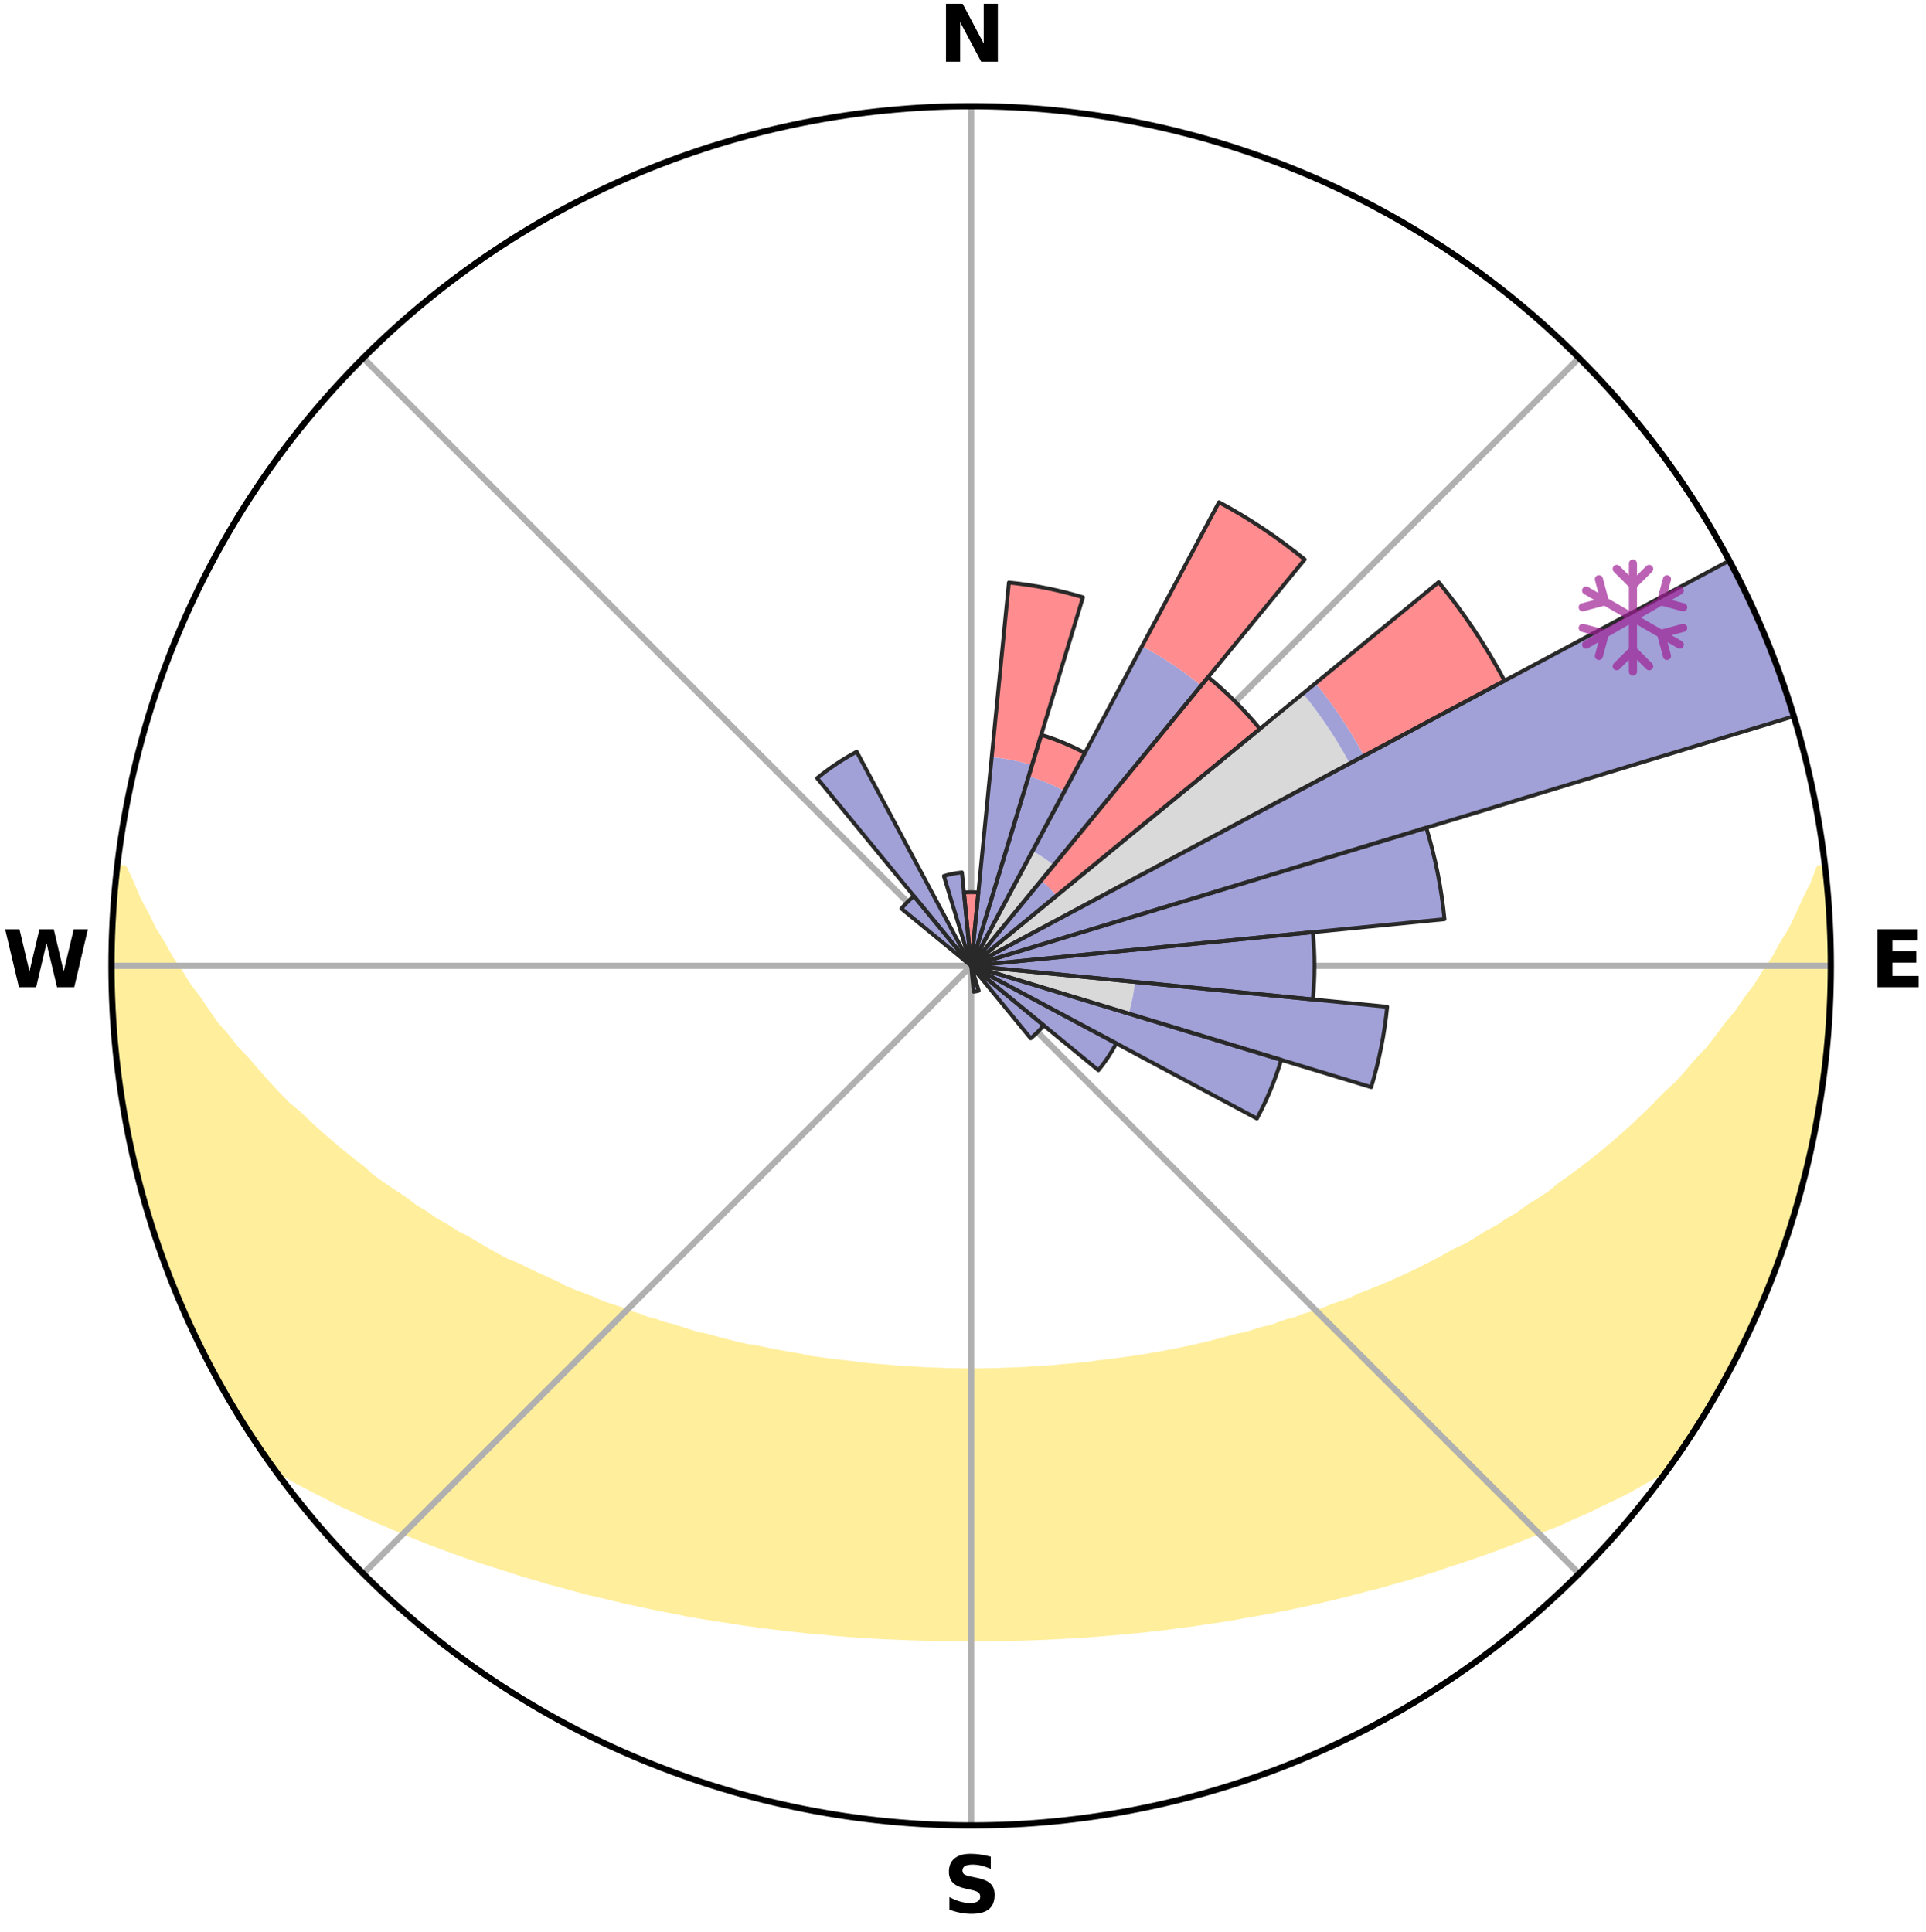 <?xml version="1.0" encoding="utf-8" standalone="no"?>
<!DOCTYPE svg PUBLIC "-//W3C//DTD SVG 1.1//EN"
  "http://www.w3.org/Graphics/SVG/1.1/DTD/svg11.dtd">
<svg xmlns:xlink="http://www.w3.org/1999/xlink" width="248.41pt" height="249.158pt" viewBox="0 0 248.41 249.158" xmlns="http://www.w3.org/2000/svg" version="1.1">
 <title>Ski Rose for Klug Lifte</title>
 <defs>
  <style type="text/css">*{stroke-linejoin: round; stroke-linecap: butt}</style>
 </defs>
 <g id="figure_1">
  <g id="patch_1">
   <path d="M 0 249.158 
L 248.41 249.158 
L 248.41 0 
L 0 0 
z
" style="fill: #ffffff"/>
  </g>
  <g id="axes_1">
   <g id="patch_2">
    <path d="M 236.135 124.579 
C 236.135 110.018 233.267 95.599 227.695 82.147 
C 222.122 68.695 213.955 56.471 203.659 46.175 
C 193.363 35.879 181.139 27.711 167.687 22.139 
C 154.235 16.567 139.815 13.699 125.255 13.699 
C 110.694 13.699 96.275 16.567 82.823 22.139 
C 69.371 27.711 57.147 35.879 46.851 46.175 
C 36.555 56.471 28.387 68.695 22.815 82.147 
C 17.243 95.599 14.375 110.018 14.375 124.579 
C 14.375 139.14 17.243 153.559 22.815 167.011 
C 28.387 180.463 36.555 192.687 46.851 202.983 
C 57.147 213.279 69.371 221.447 82.823 227.019 
C 96.275 232.591 110.694 235.459 125.255 235.459 
C 139.815 235.459 154.235 232.591 167.687 227.019 
C 181.139 221.447 193.363 213.279 203.659 202.983 
C 213.955 192.687 222.122 180.463 227.695 167.011 
C 233.267 153.559 236.135 139.14 236.135 124.579 
M 125.255 124.579 
C 125.255 124.579 125.255 124.579 125.255 124.579 
C 125.255 124.579 125.255 124.579 125.255 124.579 
C 125.255 124.579 125.255 124.579 125.255 124.579 
C 125.255 124.579 125.255 124.579 125.255 124.579 
C 125.255 124.579 125.255 124.579 125.255 124.579 
C 125.255 124.579 125.255 124.579 125.255 124.579 
C 125.255 124.579 125.255 124.579 125.255 124.579 
C 125.255 124.579 125.255 124.579 125.255 124.579 
C 125.255 124.579 125.255 124.579 125.255 124.579 
C 125.255 124.579 125.255 124.579 125.255 124.579 
C 125.255 124.579 125.255 124.579 125.255 124.579 
C 125.255 124.579 125.255 124.579 125.255 124.579 
C 125.255 124.579 125.255 124.579 125.255 124.579 
C 125.255 124.579 125.255 124.579 125.255 124.579 
C 125.255 124.579 125.255 124.579 125.255 124.579 
C 125.255 124.579 125.255 124.579 125.255 124.579 
z
" style="fill: #ffffff"/>
   </g>
   <g id="PolyCollection_1">
    <defs>
     <path id="m0990d29c2c" d="M 235.252 -137.112 
L 234.706 -137.049 
L 233.965 -135.047 
L 232.958 -133.055 
L 232.089 -131.113 
L 231.171 -129.203 
L 230.004 -127.322 
L 229.003 -125.484 
L 227.758 -123.685 
L 226.687 -121.923 
L 225.376 -120.208 
L 224.244 -118.525 
L 222.876 -116.896 
L 221.689 -115.294 
L 220.477 -113.73 
L 219.036 -112.232 
L 217.78 -110.751 
L 216.503 -109.309 
L 215.004 -107.945 
L 213.691 -106.586 
L 212.362 -105.268 
L 211.018 -103.989 
L 209.66 -102.751 
L 208.289 -101.552 
L 206.907 -100.393 
L 205.515 -99.273 
L 204.115 -98.193 
L 202.707 -97.152 
L 201.293 -96.149 
L 200.056 -95.114 
L 198.631 -94.185 
L 197.204 -93.295 
L 195.95 -92.362 
L 194.518 -91.542 
L 193.256 -90.675 
L 191.825 -89.925 
L 190.559 -89.122 
L 189.291 -88.349 
L 187.866 -87.698 
L 186.6 -86.987 
L 185.335 -86.304 
L 184.071 -85.65 
L 182.809 -85.023 
L 181.55 -84.424 
L 180.295 -83.852 
L 179.044 -83.305 
L 177.798 -82.785 
L 176.558 -82.288 
L 175.324 -81.816 
L 174.214 -81.263 
L 172.991 -80.837 
L 171.776 -80.432 
L 170.676 -79.944 
L 169.474 -79.581 
L 168.282 -79.238 
L 167.195 -78.809 
L 166.019 -78.503 
L 164.942 -78.111 
L 163.868 -77.737 
L 162.717 -77.483 
L 161.654 -77.142 
L 160.596 -76.818 
L 159.472 -76.608 
L 158.426 -76.314 
L 157.386 -76.035 
L 156.35 -75.769 
L 155.32 -75.517 
L 154.295 -75.279 
L 153.275 -75.053 
L 152.261 -74.84 
L 151.252 -74.638 
L 150.249 -74.448 
L 149.252 -74.268 
L 148.26 -74.099 
L 147.274 -73.94 
L 146.293 -73.79 
L 145.317 -73.649 
L 144.346 -73.516 
L 143.381 -73.392 
L 142.421 -73.276 
L 141.465 -73.167 
L 140.531 -73.008 
L 139.582 -72.916 
L 138.638 -72.83 
L 137.698 -72.751 
L 136.761 -72.677 
L 135.837 -72.568 
L 134.906 -72.508 
L 133.978 -72.454 
L 133.052 -72.404 
L 132.133 -72.332 
L 131.212 -72.295 
L 130.292 -72.262 
L 129.375 -72.234 
L 128.459 -72.197 
L 127.543 -72.18 
L 126.627 -72.168 
L 125.712 -72.157 
L 124.797 -72.158 
L 123.882 -72.169 
L 122.967 -72.183 
L 122.051 -72.202 
L 121.136 -72.239 
L 120.218 -72.269 
L 119.299 -72.304 
L 118.381 -72.368 
L 117.459 -72.415 
L 116.534 -72.466 
L 115.607 -72.522 
L 114.684 -72.623 
L 113.752 -72.693 
L 112.816 -72.768 
L 111.877 -72.849 
L 110.933 -72.936 
L 110.002 -73.086 
L 109.052 -73.189 
L 108.097 -73.299 
L 107.137 -73.417 
L 106.173 -73.542 
L 105.203 -73.676 
L 104.229 -73.817 
L 103.282 -74.044 
L 102.299 -74.207 
L 101.311 -74.38 
L 100.317 -74.562 
L 99.319 -74.756 
L 98.314 -74.96 
L 97.304 -75.177 
L 96.236 -75.314 
L 95.212 -75.553 
L 94.183 -75.806 
L 93.149 -76.072 
L 92.109 -76.352 
L 91.065 -76.647 
L 89.943 -76.857 
L 88.886 -77.182 
L 87.825 -77.523 
L 86.759 -77.88 
L 85.603 -78.152 
L 84.527 -78.544 
L 83.353 -78.851 
L 82.267 -79.279 
L 81.077 -79.623 
L 79.983 -80.091 
L 78.779 -80.475 
L 77.565 -80.88 
L 76.461 -81.41 
L 75.236 -81.859 
L 74.004 -82.331 
L 72.766 -82.827 
L 71.653 -83.449 
L 70.408 -83.994 
L 69.158 -84.566 
L 67.904 -85.163 
L 66.648 -85.788 
L 65.24 -86.346 
L 63.977 -87.028 
L 62.713 -87.739 
L 61.449 -88.479 
L 60.186 -89.249 
L 58.76 -89.964 
L 57.499 -90.797 
L 56.071 -91.58 
L 54.815 -92.478 
L 53.389 -93.331 
L 52.143 -94.295 
L 50.723 -95.22 
L 49.306 -96.183 
L 47.895 -97.184 
L 46.678 -98.288 
L 45.282 -99.364 
L 43.894 -100.479 
L 42.517 -101.634 
L 41.15 -102.828 
L 39.796 -104.062 
L 38.455 -105.336 
L 36.929 -106.609 
L 35.618 -107.966 
L 34.325 -109.363 
L 33.052 -110.799 
L 31.799 -112.275 
L 30.361 -113.767 
L 29.153 -115.325 
L 27.761 -116.906 
L 26.603 -118.545 
L 25.473 -120.223 
L 24.165 -121.932 
L 23.095 -123.688 
L 21.852 -125.481 
L 20.852 -127.313 
L 19.685 -129.188 
L 18.766 -131.092 
L 17.695 -133.044 
L 16.88 -135.014 
L 15.943 -137.034 
L 15.149 -137.124 
L 15.149 -137.124 
L 14.99 -135.196 
L 14.753 -133.276 
L 14.591 -131.348 
L 14.6 -129.41 
L 14.462 -127.48 
L 14.396 -125.547 
L 14.505 -123.613 
L 14.467 -121.678 
L 14.495 -119.743 
L 14.627 -117.813 
L 14.866 -115.891 
L 14.958 -113.959 
L 15.105 -112.029 
L 15.36 -110.111 
L 15.726 -108.21 
L 15.947 -106.287 
L 16.294 -104.384 
L 16.671 -102.487 
L 17.077 -100.597 
L 17.513 -98.713 
L 17.979 -96.836 
L 18.475 -94.966 
L 19 -93.105 
L 19.557 -91.253 
L 20.143 -89.409 
L 20.76 -87.576 
L 21.408 -85.752 
L 22.173 -83.974 
L 22.882 -82.175 
L 23.623 -80.388 
L 24.396 -78.615 
L 25.192 -76.852 
L 26.034 -75.109 
L 26.911 -73.385 
L 27.824 -71.678 
L 28.772 -69.992 
L 29.732 -68.312 
L 30.727 -66.652 
L 31.747 -65.008 
L 32.798 -63.383 
L 33.877 -61.777 
L 35.006 -60.205 
L 36.807 -59.131 
L 38.628 -58.108 
L 40.471 -57.139 
L 42.321 -56.214 
L 44.119 -55.282 
L 45.98 -54.443 
L 47.782 -53.588 
L 49.635 -52.819 
L 51.433 -52.035 
L 53.228 -51.284 
L 55.019 -50.566 
L 56.805 -49.879 
L 58.585 -49.222 
L 60.358 -48.595 
L 62.125 -47.997 
L 63.884 -47.426 
L 65.635 -46.881 
L 67.343 -46.315 
L 69.078 -45.822 
L 70.769 -45.301 
L 72.487 -44.856 
L 74.167 -44.388 
L 75.837 -43.937 
L 77.529 -43.558 
L 79.187 -43.155 
L 80.835 -42.768 
L 82.478 -42.406 
L 84.111 -42.058 
L 85.74 -41.735 
L 87.358 -41.423 
L 88.954 -41.092 
L 90.562 -40.822 
L 92.159 -40.561 
L 93.753 -40.323 
L 95.326 -40.062 
L 96.904 -39.847 
L 98.467 -39.619 
L 100.035 -39.44 
L 101.589 -39.242 
L 103.144 -39.081 
L 104.688 -38.912 
L 106.235 -38.785 
L 107.771 -38.643 
L 109.304 -38.515 
L 110.836 -38.415 
L 112.362 -38.312 
L 113.886 -38.223 
L 115.409 -38.163 
L 116.928 -38.098 
L 118.444 -38.045 
L 119.96 -38.004 
L 121.474 -37.978 
L 122.987 -37.96 
L 124.499 -37.954 
L 126.011 -37.957 
L 127.523 -37.958 
L 129.036 -37.975 
L 130.55 -38.004 
L 132.065 -38.045 
L 133.583 -38.092 
L 135.101 -38.156 
L 136.622 -38.234 
L 138.146 -38.324 
L 139.675 -38.405 
L 141.205 -38.52 
L 142.738 -38.649 
L 144.278 -38.772 
L 145.818 -38.928 
L 147.37 -39.067 
L 148.919 -39.251 
L 150.479 -39.424 
L 152.037 -39.637 
L 153.612 -39.83 
L 155.18 -40.074 
L 156.764 -40.305 
L 158.358 -40.542 
L 159.942 -40.836 
L 161.546 -41.114 
L 163.161 -41.401 
L 164.78 -41.713 
L 166.41 -42.035 
L 168.043 -42.383 
L 169.688 -42.744 
L 171.336 -43.131 
L 172.995 -43.532 
L 174.657 -43.962 
L 176.33 -44.407 
L 178.04 -44.83 
L 179.723 -45.327 
L 181.45 -45.796 
L 183.152 -46.336 
L 184.896 -46.854 
L 186.604 -47.452 
L 188.362 -48.023 
L 190.128 -48.622 
L 191.901 -49.249 
L 193.681 -49.906 
L 195.466 -50.592 
L 197.255 -51.311 
L 199.049 -52.061 
L 200.904 -52.791 
L 202.704 -53.61 
L 204.56 -54.415 
L 206.361 -55.308 
L 208.221 -56.187 
L 210.071 -57.113 
L 211.851 -58.132 
L 213.677 -59.15 
L 215.474 -60.227 
L 216.622 -61.784 
L 217.703 -63.389 
L 218.765 -65.007 
L 219.784 -66.652 
L 220.781 -68.31 
L 221.717 -70.003 
L 222.678 -71.683 
L 223.584 -73.392 
L 224.441 -75.127 
L 225.333 -76.844 
L 226.112 -78.616 
L 226.906 -80.38 
L 227.629 -82.174 
L 228.362 -83.964 
L 229.048 -85.772 
L 229.688 -87.598 
L 230.382 -89.404 
L 230.991 -91.241 
L 231.493 -93.11 
L 232.073 -94.956 
L 232.49 -96.846 
L 233.034 -98.704 
L 233.503 -100.581 
L 233.822 -102.491 
L 234.217 -104.384 
L 234.598 -106.281 
L 234.762 -108.213 
L 235.062 -110.123 
L 235.323 -112.038 
L 235.536 -113.96 
L 235.723 -115.885 
L 235.872 -117.813 
L 235.979 -119.745 
L 236.056 -121.678 
L 236.097 -123.612 
L 236.103 -125.546 
L 236.072 -127.481 
L 236.01 -129.415 
L 235.915 -131.347 
L 235.783 -133.278 
L 235.623 -135.206 
L 235.252 -137.112 
z
" style="stroke: #ffee9c"/>
    </defs>
    <g clip-path="url(#p87961ce547)">
     <use xlink:href="#m0990d29c2c" x="0" y="249.158" style="fill: #ffee9c; stroke: #ffee9c"/>
    </g>
   </g>
   <g id="matplotlib.axis_1">
    <g id="xtick_1">
     <g id="line2d_1">
      <path d="M 125.255 124.579 
L 125.255 13.699 
" clip-path="url(#p87961ce547)" style="fill: none; stroke: #b0b0b0; stroke-width: 0.8; stroke-linecap: square"/>
     </g>
     <g id="text_1">
      <!-- N -->
      <g transform="translate(121.07 7.958) scale(0.1 -0.1)">
       <defs>
        <path id="DejaVuSans-Bold-4e" d="M 588 4666 
L 1931 4666 
L 3628 1466 
L 3628 4666 
L 4769 4666 
L 4769 0 
L 3425 0 
L 1728 3200 
L 1728 0 
L 588 0 
L 588 4666 
z
" transform="scale(0.016)"/>
       </defs>
       <use xlink:href="#DejaVuSans-Bold-4e"/>
      </g>
     </g>
    </g>
    <g id="xtick_2">
     <g id="line2d_2">
      <path d="M 125.255 124.579 
L 203.659 46.175 
" clip-path="url(#p87961ce547)" style="fill: none; stroke: #b0b0b0; stroke-width: 0.8; stroke-linecap: square"/>
     </g>
    </g>
    <g id="xtick_3">
     <g id="line2d_3">
      <path d="M 125.255 124.579 
L 236.135 124.579 
" clip-path="url(#p87961ce547)" style="fill: none; stroke: #b0b0b0; stroke-width: 0.8; stroke-linecap: square"/>
     </g>
     <g id="text_2">
      <!-- E -->
      <g transform="translate(241.219 127.338) scale(0.1 -0.1)">
       <defs>
        <path id="DejaVuSans-Bold-45" d="M 588 4666 
L 3834 4666 
L 3834 3756 
L 1791 3756 
L 1791 2888 
L 3713 2888 
L 3713 1978 
L 1791 1978 
L 1791 909 
L 3903 909 
L 3903 0 
L 588 0 
L 588 4666 
z
" transform="scale(0.016)"/>
       </defs>
       <use xlink:href="#DejaVuSans-Bold-45"/>
      </g>
     </g>
    </g>
    <g id="xtick_4">
     <g id="line2d_4">
      <path d="M 125.255 124.579 
L 203.659 202.983 
" clip-path="url(#p87961ce547)" style="fill: none; stroke: #b0b0b0; stroke-width: 0.8; stroke-linecap: square"/>
     </g>
    </g>
    <g id="xtick_5">
     <g id="line2d_5">
      <path d="M 125.255 124.579 
L 125.255 235.459 
" clip-path="url(#p87961ce547)" style="fill: none; stroke: #b0b0b0; stroke-width: 0.8; stroke-linecap: square"/>
     </g>
     <g id="text_3">
      <!-- S -->
      <g transform="translate(121.654 246.718) scale(0.1 -0.1)">
       <defs>
        <path id="DejaVuSans-Bold-53" d="M 3834 4519 
L 3834 3531 
Q 3450 3703 3084 3790 
Q 2719 3878 2394 3878 
Q 1963 3878 1756 3759 
Q 1550 3641 1550 3391 
Q 1550 3203 1689 3098 
Q 1828 2994 2194 2919 
L 2706 2816 
Q 3484 2659 3812 2340 
Q 4141 2022 4141 1434 
Q 4141 663 3683 286 
Q 3225 -91 2284 -91 
Q 1841 -91 1394 -6 
Q 947 78 500 244 
L 500 1259 
Q 947 1022 1364 901 
Q 1781 781 2169 781 
Q 2563 781 2772 912 
Q 2981 1044 2981 1288 
Q 2981 1506 2839 1625 
Q 2697 1744 2272 1838 
L 1806 1941 
Q 1106 2091 782 2419 
Q 459 2747 459 3303 
Q 459 4000 909 4375 
Q 1359 4750 2203 4750 
Q 2588 4750 2994 4692 
Q 3400 4634 3834 4519 
z
" transform="scale(0.016)"/>
       </defs>
       <use xlink:href="#DejaVuSans-Bold-53"/>
      </g>
     </g>
    </g>
    <g id="xtick_6">
     <g id="line2d_6">
      <path d="M 125.255 124.579 
L 46.851 202.983 
" clip-path="url(#p87961ce547)" style="fill: none; stroke: #b0b0b0; stroke-width: 0.8; stroke-linecap: square"/>
     </g>
    </g>
    <g id="xtick_7">
     <g id="line2d_7">
      <path d="M 125.255 124.579 
L 14.375 124.579 
" clip-path="url(#p87961ce547)" style="fill: none; stroke: #b0b0b0; stroke-width: 0.8; stroke-linecap: square"/>
     </g>
     <g id="text_4">
      <!-- W -->
      <g transform="translate(0.36 127.338) scale(0.1 -0.1)">
       <defs>
        <path id="DejaVuSans-Bold-57" d="M 191 4666 
L 1344 4666 
L 2150 1275 
L 2950 4666 
L 4109 4666 
L 4909 1275 
L 5716 4666 
L 6859 4666 
L 5759 0 
L 4372 0 
L 3525 3547 
L 2688 0 
L 1300 0 
L 191 4666 
z
" transform="scale(0.016)"/>
       </defs>
       <use xlink:href="#DejaVuSans-Bold-57"/>
      </g>
     </g>
    </g>
    <g id="xtick_8">
     <g id="line2d_8">
      <path d="M 125.255 124.579 
L 46.851 46.175 
" clip-path="url(#p87961ce547)" style="fill: none; stroke: #b0b0b0; stroke-width: 0.8; stroke-linecap: square"/>
     </g>
    </g>
   </g>
   <g id="matplotlib.axis_2"/>
   <g id="patch_3">
    <path d="M 125.255 124.579 
C 125.255 124.579 125.255 124.579 125.255 124.579 
C 125.255 124.579 125.255 124.579 125.255 124.579 
L 125.255 124.579 
C 125.255 124.579 125.255 124.579 125.255 124.579 
C 125.255 124.579 125.255 124.579 125.255 124.579 
z
" clip-path="url(#p87961ce547)" style="fill: #d9d9d9"/>
   </g>
   <g id="patch_4">
    <path d="M 125.255 124.579 
C 125.255 124.579 125.255 124.579 125.255 124.579 
C 125.255 124.579 125.255 124.579 125.255 124.579 
L 125.255 124.579 
C 125.255 124.579 125.255 124.579 125.255 124.579 
C 125.255 124.579 125.255 124.579 125.255 124.579 
z
" clip-path="url(#p87961ce547)" style="fill: #d9d9d9"/>
   </g>
   <g id="patch_5">
    <path d="M 125.255 124.579 
C 125.255 124.579 125.255 124.579 125.255 124.579 
C 125.255 124.579 125.255 124.579 125.255 124.579 
L 125.255 124.579 
C 125.255 124.579 125.255 124.579 125.255 124.579 
C 125.255 124.579 125.255 124.579 125.255 124.579 
z
" clip-path="url(#p87961ce547)" style="fill: #d9d9d9"/>
   </g>
   <g id="patch_6">
    <path d="M 125.255 124.579 
C 125.255 124.579 125.255 124.579 125.255 124.579 
C 125.255 124.579 125.255 124.579 125.255 124.579 
L 135.903 111.604 
C 135.478 111.256 135.037 110.928 134.58 110.623 
C 134.123 110.318 133.652 110.035 133.167 109.776 
z
" clip-path="url(#p87961ce547)" style="fill: #d9d9d9"/>
   </g>
   <g id="patch_7">
    <path d="M 125.255 124.579 
C 125.255 124.579 125.255 124.579 125.255 124.579 
C 125.255 124.579 125.255 124.579 125.255 124.579 
L 125.255 124.579 
C 125.255 124.579 125.255 124.579 125.255 124.579 
C 125.255 124.579 125.255 124.579 125.255 124.579 
z
" clip-path="url(#p87961ce547)" style="fill: #d9d9d9"/>
   </g>
   <g id="patch_8">
    <path d="M 125.255 124.579 
C 125.255 124.579 125.255 124.579 125.255 124.579 
C 125.255 124.579 125.255 124.579 125.255 124.579 
L 174.081 98.481 
C 173.227 96.883 172.295 95.327 171.288 93.821 
C 170.281 92.314 169.201 90.857 168.052 89.457 
z
" clip-path="url(#p87961ce547)" style="fill: #d9d9d9"/>
   </g>
   <g id="patch_9">
    <path d="M 125.255 124.579 
C 125.255 124.579 125.255 124.579 125.255 124.579 
C 125.255 124.579 125.255 124.579 125.255 124.579 
L 125.255 124.579 
C 125.255 124.579 125.255 124.579 125.255 124.579 
C 125.255 124.579 125.255 124.579 125.255 124.579 
z
" clip-path="url(#p87961ce547)" style="fill: #d9d9d9"/>
   </g>
   <g id="patch_10">
    <path d="M 125.255 124.579 
C 125.255 124.579 125.255 124.579 125.255 124.579 
C 125.255 124.579 125.255 124.579 125.255 124.579 
L 125.255 124.579 
C 125.255 124.579 125.255 124.579 125.255 124.579 
C 125.255 124.579 125.255 124.579 125.255 124.579 
z
" clip-path="url(#p87961ce547)" style="fill: #d9d9d9"/>
   </g>
   <g id="patch_11">
    <path d="M 125.255 124.579 
C 125.255 124.579 125.255 124.579 125.255 124.579 
C 125.255 124.579 125.255 124.579 125.255 124.579 
L 125.255 124.579 
C 125.255 124.579 125.255 124.579 125.255 124.579 
C 125.255 124.579 125.255 124.579 125.255 124.579 
z
" clip-path="url(#p87961ce547)" style="fill: #d9d9d9"/>
   </g>
   <g id="patch_12">
    <path d="M 125.255 124.579 
C 125.255 124.579 125.255 124.579 125.255 124.579 
C 125.255 124.579 125.255 124.579 125.255 124.579 
L 145.572 130.742 
C 145.773 130.077 145.942 129.403 146.078 128.721 
C 146.213 128.039 146.316 127.352 146.384 126.66 
z
" clip-path="url(#p87961ce547)" style="fill: #d9d9d9"/>
   </g>
   <g id="patch_13">
    <path d="M 125.255 124.579 
C 125.255 124.579 125.255 124.579 125.255 124.579 
C 125.255 124.579 125.255 124.579 125.255 124.579 
L 125.255 124.579 
C 125.255 124.579 125.255 124.579 125.255 124.579 
C 125.255 124.579 125.255 124.579 125.255 124.579 
z
" clip-path="url(#p87961ce547)" style="fill: #d9d9d9"/>
   </g>
   <g id="patch_14">
    <path d="M 125.255 124.579 
C 125.255 124.579 125.255 124.579 125.255 124.579 
C 125.255 124.579 125.255 124.579 125.255 124.579 
L 125.255 124.579 
C 125.255 124.579 125.255 124.579 125.255 124.579 
C 125.255 124.579 125.255 124.579 125.255 124.579 
z
" clip-path="url(#p87961ce547)" style="fill: #d9d9d9"/>
   </g>
   <g id="patch_15">
    <path d="M 125.255 124.579 
C 125.255 124.579 125.255 124.579 125.255 124.579 
C 125.255 124.579 125.255 124.579 125.255 124.579 
L 125.255 124.579 
C 125.255 124.579 125.255 124.579 125.255 124.579 
C 125.255 124.579 125.255 124.579 125.255 124.579 
z
" clip-path="url(#p87961ce547)" style="fill: #d9d9d9"/>
   </g>
   <g id="patch_16">
    <path d="M 125.255 124.579 
C 125.255 124.579 125.255 124.579 125.255 124.579 
C 125.255 124.579 125.255 124.579 125.255 124.579 
L 125.255 124.579 
C 125.255 124.579 125.255 124.579 125.255 124.579 
C 125.255 124.579 125.255 124.579 125.255 124.579 
z
" clip-path="url(#p87961ce547)" style="fill: #d9d9d9"/>
   </g>
   <g id="patch_17">
    <path d="M 125.255 124.579 
C 125.255 124.579 125.255 124.579 125.255 124.579 
C 125.255 124.579 125.255 124.579 125.255 124.579 
L 125.255 124.579 
C 125.255 124.579 125.255 124.579 125.255 124.579 
C 125.255 124.579 125.255 124.579 125.255 124.579 
z
" clip-path="url(#p87961ce547)" style="fill: #d9d9d9"/>
   </g>
   <g id="patch_18">
    <path d="M 125.255 124.579 
C 125.255 124.579 125.255 124.579 125.255 124.579 
C 125.255 124.579 125.255 124.579 125.255 124.579 
L 125.255 124.579 
C 125.255 124.579 125.255 124.579 125.255 124.579 
C 125.255 124.579 125.255 124.579 125.255 124.579 
z
" clip-path="url(#p87961ce547)" style="fill: #d9d9d9"/>
   </g>
   <g id="patch_19">
    <path d="M 125.255 124.579 
C 125.255 124.579 125.255 124.579 125.255 124.579 
C 125.255 124.579 125.255 124.579 125.255 124.579 
L 125.255 124.579 
C 125.255 124.579 125.255 124.579 125.255 124.579 
C 125.255 124.579 125.255 124.579 125.255 124.579 
z
" clip-path="url(#p87961ce547)" style="fill: #d9d9d9"/>
   </g>
   <g id="patch_20">
    <path d="M 125.255 124.579 
C 125.255 124.579 125.255 124.579 125.255 124.579 
C 125.255 124.579 125.255 124.579 125.255 124.579 
L 125.255 124.579 
C 125.255 124.579 125.255 124.579 125.255 124.579 
C 125.255 124.579 125.255 124.579 125.255 124.579 
z
" clip-path="url(#p87961ce547)" style="fill: #d9d9d9"/>
   </g>
   <g id="patch_21">
    <path d="M 125.255 124.579 
C 125.255 124.579 125.255 124.579 125.255 124.579 
C 125.255 124.579 125.255 124.579 125.255 124.579 
L 125.255 124.579 
C 125.255 124.579 125.255 124.579 125.255 124.579 
C 125.255 124.579 125.255 124.579 125.255 124.579 
z
" clip-path="url(#p87961ce547)" style="fill: #d9d9d9"/>
   </g>
   <g id="patch_22">
    <path d="M 125.255 124.579 
C 125.255 124.579 125.255 124.579 125.255 124.579 
C 125.255 124.579 125.255 124.579 125.255 124.579 
L 125.255 124.579 
C 125.255 124.579 125.255 124.579 125.255 124.579 
C 125.255 124.579 125.255 124.579 125.255 124.579 
z
" clip-path="url(#p87961ce547)" style="fill: #d9d9d9"/>
   </g>
   <g id="patch_23">
    <path d="M 125.255 124.579 
C 125.255 124.579 125.255 124.579 125.255 124.579 
C 125.255 124.579 125.255 124.579 125.255 124.579 
L 125.255 124.579 
C 125.255 124.579 125.255 124.579 125.255 124.579 
C 125.255 124.579 125.255 124.579 125.255 124.579 
z
" clip-path="url(#p87961ce547)" style="fill: #d9d9d9"/>
   </g>
   <g id="patch_24">
    <path d="M 125.255 124.579 
C 125.255 124.579 125.255 124.579 125.255 124.579 
C 125.255 124.579 125.255 124.579 125.255 124.579 
L 125.255 124.579 
C 125.255 124.579 125.255 124.579 125.255 124.579 
C 125.255 124.579 125.255 124.579 125.255 124.579 
z
" clip-path="url(#p87961ce547)" style="fill: #d9d9d9"/>
   </g>
   <g id="patch_25">
    <path d="M 125.255 124.579 
C 125.255 124.579 125.255 124.579 125.255 124.579 
C 125.255 124.579 125.255 124.579 125.255 124.579 
L 125.255 124.579 
C 125.255 124.579 125.255 124.579 125.255 124.579 
C 125.255 124.579 125.255 124.579 125.255 124.579 
z
" clip-path="url(#p87961ce547)" style="fill: #d9d9d9"/>
   </g>
   <g id="patch_26">
    <path d="M 125.255 124.579 
C 125.255 124.579 125.255 124.579 125.255 124.579 
C 125.255 124.579 125.255 124.579 125.255 124.579 
L 125.255 124.579 
C 125.255 124.579 125.255 124.579 125.255 124.579 
C 125.255 124.579 125.255 124.579 125.255 124.579 
z
" clip-path="url(#p87961ce547)" style="fill: #d9d9d9"/>
   </g>
   <g id="patch_27">
    <path d="M 125.255 124.579 
C 125.255 124.579 125.255 124.579 125.255 124.579 
C 125.255 124.579 125.255 124.579 125.255 124.579 
L 125.255 124.579 
C 125.255 124.579 125.255 124.579 125.255 124.579 
C 125.255 124.579 125.255 124.579 125.255 124.579 
z
" clip-path="url(#p87961ce547)" style="fill: #d9d9d9"/>
   </g>
   <g id="patch_28">
    <path d="M 125.255 124.579 
C 125.255 124.579 125.255 124.579 125.255 124.579 
C 125.255 124.579 125.255 124.579 125.255 124.579 
L 125.255 124.579 
C 125.255 124.579 125.255 124.579 125.255 124.579 
C 125.255 124.579 125.255 124.579 125.255 124.579 
z
" clip-path="url(#p87961ce547)" style="fill: #d9d9d9"/>
   </g>
   <g id="patch_29">
    <path d="M 125.255 124.579 
C 125.255 124.579 125.255 124.579 125.255 124.579 
C 125.255 124.579 125.255 124.579 125.255 124.579 
L 125.255 124.579 
C 125.255 124.579 125.255 124.579 125.255 124.579 
C 125.255 124.579 125.255 124.579 125.255 124.579 
z
" clip-path="url(#p87961ce547)" style="fill: #d9d9d9"/>
   </g>
   <g id="patch_30">
    <path d="M 125.255 124.579 
C 125.255 124.579 125.255 124.579 125.255 124.579 
C 125.255 124.579 125.255 124.579 125.255 124.579 
L 125.255 124.579 
C 125.255 124.579 125.255 124.579 125.255 124.579 
C 125.255 124.579 125.255 124.579 125.255 124.579 
z
" clip-path="url(#p87961ce547)" style="fill: #d9d9d9"/>
   </g>
   <g id="patch_31">
    <path d="M 125.255 124.579 
C 125.255 124.579 125.255 124.579 125.255 124.579 
C 125.255 124.579 125.255 124.579 125.255 124.579 
L 125.255 124.579 
C 125.255 124.579 125.255 124.579 125.255 124.579 
C 125.255 124.579 125.255 124.579 125.255 124.579 
z
" clip-path="url(#p87961ce547)" style="fill: #d9d9d9"/>
   </g>
   <g id="patch_32">
    <path d="M 125.255 124.579 
C 125.255 124.579 125.255 124.579 125.255 124.579 
C 125.255 124.579 125.255 124.579 125.255 124.579 
L 125.255 124.579 
C 125.255 124.579 125.255 124.579 125.255 124.579 
C 125.255 124.579 125.255 124.579 125.255 124.579 
z
" clip-path="url(#p87961ce547)" style="fill: #d9d9d9"/>
   </g>
   <g id="patch_33">
    <path d="M 125.255 124.579 
C 125.255 124.579 125.255 124.579 125.255 124.579 
C 125.255 124.579 125.255 124.579 125.255 124.579 
L 125.255 124.579 
C 125.255 124.579 125.255 124.579 125.255 124.579 
C 125.255 124.579 125.255 124.579 125.255 124.579 
z
" clip-path="url(#p87961ce547)" style="fill: #d9d9d9"/>
   </g>
   <g id="patch_34">
    <path d="M 125.255 124.579 
C 125.255 124.579 125.255 124.579 125.255 124.579 
C 125.255 124.579 125.255 124.579 125.255 124.579 
L 125.255 124.579 
C 125.255 124.579 125.255 124.579 125.255 124.579 
C 125.255 124.579 125.255 124.579 125.255 124.579 
z
" clip-path="url(#p87961ce547)" style="fill: #d9d9d9"/>
   </g>
   <g id="patch_35">
    <path d="M 125.255 124.579 
C 125.255 124.579 125.255 124.579 125.255 124.579 
C 125.255 124.579 125.255 124.579 125.255 124.579 
L 125.255 124.579 
C 125.255 124.579 125.255 124.579 125.255 124.579 
C 125.255 124.579 125.255 124.579 125.255 124.579 
z
" clip-path="url(#p87961ce547)" style="fill: #a1a1d8"/>
   </g>
   <g id="patch_36">
    <path d="M 125.255 124.579 
C 125.255 124.579 125.255 124.579 125.255 124.579 
C 125.255 124.579 125.255 124.579 125.255 124.579 
L 133.111 98.68 
C 132.263 98.423 131.404 98.208 130.535 98.035 
C 129.666 97.862 128.789 97.732 127.908 97.645 
z
" clip-path="url(#p87961ce547)" style="fill: #a1a1d8"/>
   </g>
   <g id="patch_37">
    <path d="M 125.255 124.579 
C 125.255 124.579 125.255 124.579 125.255 124.579 
C 125.255 124.579 125.255 124.579 125.255 124.579 
L 137.306 102.032 
C 136.568 101.638 135.811 101.28 135.038 100.96 
C 134.265 100.639 133.477 100.357 132.676 100.114 
z
" clip-path="url(#p87961ce547)" style="fill: #a1a1d8"/>
   </g>
   <g id="patch_38">
    <path d="M 133.167 109.776 
C 133.652 110.035 134.123 110.318 134.58 110.623 
C 135.037 110.928 135.478 111.256 135.903 111.604 
L 154.917 88.436 
C 153.734 87.465 152.504 86.553 151.231 85.702 
C 149.959 84.852 148.645 84.065 147.296 83.344 
z
" clip-path="url(#p87961ce547)" style="fill: #a1a1d8"/>
   </g>
   <g id="patch_39">
    <path d="M 125.255 124.579 
C 125.255 124.579 125.255 124.579 125.255 124.579 
C 125.255 124.579 125.255 124.579 125.255 124.579 
L 136.264 115.544 
C 135.968 115.184 135.655 114.838 135.326 114.508 
C 134.996 114.179 134.65 113.865 134.29 113.57 
z
" clip-path="url(#p87961ce547)" style="fill: #a1a1d8"/>
   </g>
   <g id="patch_40">
    <path d="M 168.052 89.457 
C 169.201 90.857 170.281 92.314 171.288 93.821 
C 172.295 95.327 173.227 96.883 174.081 98.481 
L 175.931 97.492 
C 175.044 95.833 174.077 94.219 173.032 92.655 
C 171.987 91.092 170.866 89.58 169.673 88.126 
z
" clip-path="url(#p87961ce547)" style="fill: #a1a1d8"/>
   </g>
   <g id="patch_41">
    <path d="M 125.255 124.579 
C 125.255 124.579 125.255 124.579 125.255 124.579 
C 125.255 124.579 125.255 124.579 125.255 124.579 
L 231.36 92.392 
C 230.307 88.919 229.083 85.5 227.695 82.147 
C 226.306 78.794 224.753 75.511 223.042 72.311 
z
" clip-path="url(#p87961ce547)" style="fill: #a1a1d8"/>
   </g>
   <g id="patch_42">
    <path d="M 125.255 124.579 
C 125.255 124.579 125.255 124.579 125.255 124.579 
C 125.255 124.579 125.255 124.579 125.255 124.579 
L 186.309 118.566 
C 186.113 116.567 185.818 114.58 185.426 112.61 
C 185.034 110.641 184.546 108.692 183.963 106.77 
z
" clip-path="url(#p87961ce547)" style="fill: #a1a1d8"/>
   </g>
   <g id="patch_43">
    <path d="M 125.255 124.579 
C 125.255 124.579 125.255 124.579 125.255 124.579 
C 125.255 124.579 125.255 124.579 125.255 124.579 
L 169.322 128.919 
C 169.464 127.477 169.536 126.028 169.536 124.579 
C 169.536 123.13 169.464 121.681 169.322 120.239 
z
" clip-path="url(#p87961ce547)" style="fill: #a1a1d8"/>
   </g>
   <g id="patch_44">
    <path d="M 146.384 126.66 
C 146.316 127.352 146.213 128.039 146.078 128.721 
C 145.942 129.403 145.773 130.077 145.572 130.742 
L 176.853 140.231 
C 177.365 138.542 177.795 136.829 178.139 135.098 
C 178.483 133.367 178.742 131.621 178.915 129.864 
z
" clip-path="url(#p87961ce547)" style="fill: #a1a1d8"/>
   </g>
   <g id="patch_45">
    <path d="M 125.255 124.579 
C 125.255 124.579 125.255 124.579 125.255 124.579 
C 125.255 124.579 125.255 124.579 125.255 124.579 
L 162.113 144.28 
C 162.758 143.074 163.343 141.836 163.867 140.573 
C 164.39 139.309 164.851 138.02 165.249 136.711 
z
" clip-path="url(#p87961ce547)" style="fill: #a1a1d8"/>
   </g>
   <g id="patch_46">
    <path d="M 125.255 124.579 
C 125.255 124.579 125.255 124.579 125.255 124.579 
C 125.255 124.579 125.255 124.579 125.255 124.579 
L 141.667 138.048 
C 142.107 137.511 142.522 136.952 142.908 136.374 
C 143.294 135.797 143.651 135.2 143.979 134.587 
z
" clip-path="url(#p87961ce547)" style="fill: #a1a1d8"/>
   </g>
   <g id="patch_47">
    <path d="M 125.255 124.579 
C 125.255 124.579 125.255 124.579 125.255 124.579 
C 125.255 124.579 125.255 124.579 125.255 124.579 
L 132.933 133.935 
C 133.239 133.684 133.533 133.418 133.813 133.138 
C 134.093 132.857 134.36 132.564 134.611 132.257 
z
" clip-path="url(#p87961ce547)" style="fill: #a1a1d8"/>
   </g>
   <g id="patch_48">
    <path d="M 125.255 124.579 
C 125.255 124.579 125.255 124.579 125.255 124.579 
C 125.255 124.579 125.255 124.579 125.255 124.579 
L 125.255 124.579 
C 125.255 124.579 125.255 124.579 125.255 124.579 
C 125.255 124.579 125.255 124.579 125.255 124.579 
z
" clip-path="url(#p87961ce547)" style="fill: #a1a1d8"/>
   </g>
   <g id="patch_49">
    <path d="M 125.255 124.579 
C 125.255 124.579 125.255 124.579 125.255 124.579 
C 125.255 124.579 125.255 124.579 125.255 124.579 
L 125.255 124.579 
C 125.255 124.579 125.255 124.579 125.255 124.579 
C 125.255 124.579 125.255 124.579 125.255 124.579 
z
" clip-path="url(#p87961ce547)" style="fill: #a1a1d8"/>
   </g>
   <g id="patch_50">
    <path d="M 125.255 124.579 
C 125.255 124.579 125.255 124.579 125.255 124.579 
C 125.255 124.579 125.255 124.579 125.255 124.579 
L 125.584 127.92 
C 125.693 127.909 125.802 127.893 125.91 127.871 
C 126.018 127.85 126.124 127.823 126.229 127.791 
z
" clip-path="url(#p87961ce547)" style="fill: #a1a1d8"/>
   </g>
   <g id="patch_51">
    <path d="M 125.255 124.579 
C 125.255 124.579 125.255 124.579 125.255 124.579 
C 125.255 124.579 125.255 124.579 125.255 124.579 
L 125.255 124.579 
C 125.255 124.579 125.255 124.579 125.255 124.579 
C 125.255 124.579 125.255 124.579 125.255 124.579 
z
" clip-path="url(#p87961ce547)" style="fill: #a1a1d8"/>
   </g>
   <g id="patch_52">
    <path d="M 125.255 124.579 
C 125.255 124.579 125.255 124.579 125.255 124.579 
C 125.255 124.579 125.255 124.579 125.255 124.579 
L 125.255 124.579 
C 125.255 124.579 125.255 124.579 125.255 124.579 
C 125.255 124.579 125.255 124.579 125.255 124.579 
z
" clip-path="url(#p87961ce547)" style="fill: #a1a1d8"/>
   </g>
   <g id="patch_53">
    <path d="M 125.255 124.579 
C 125.255 124.579 125.255 124.579 125.255 124.579 
C 125.255 124.579 125.255 124.579 125.255 124.579 
L 125.255 124.579 
C 125.255 124.579 125.255 124.579 125.255 124.579 
C 125.255 124.579 125.255 124.579 125.255 124.579 
z
" clip-path="url(#p87961ce547)" style="fill: #a1a1d8"/>
   </g>
   <g id="patch_54">
    <path d="M 125.255 124.579 
C 125.255 124.579 125.255 124.579 125.255 124.579 
C 125.255 124.579 125.255 124.579 125.255 124.579 
L 125.255 124.579 
C 125.255 124.579 125.255 124.579 125.255 124.579 
C 125.255 124.579 125.255 124.579 125.255 124.579 
z
" clip-path="url(#p87961ce547)" style="fill: #a1a1d8"/>
   </g>
   <g id="patch_55">
    <path d="M 125.255 124.579 
C 125.255 124.579 125.255 124.579 125.255 124.579 
C 125.255 124.579 125.255 124.579 125.255 124.579 
L 125.255 124.579 
C 125.255 124.579 125.255 124.579 125.255 124.579 
C 125.255 124.579 125.255 124.579 125.255 124.579 
z
" clip-path="url(#p87961ce547)" style="fill: #a1a1d8"/>
   </g>
   <g id="patch_56">
    <path d="M 125.255 124.579 
C 125.255 124.579 125.255 124.579 125.255 124.579 
C 125.255 124.579 125.255 124.579 125.255 124.579 
L 125.255 124.579 
C 125.255 124.579 125.255 124.579 125.255 124.579 
C 125.255 124.579 125.255 124.579 125.255 124.579 
z
" clip-path="url(#p87961ce547)" style="fill: #a1a1d8"/>
   </g>
   <g id="patch_57">
    <path d="M 125.255 124.579 
C 125.255 124.579 125.255 124.579 125.255 124.579 
C 125.255 124.579 125.255 124.579 125.255 124.579 
L 125.255 124.579 
C 125.255 124.579 125.255 124.579 125.255 124.579 
C 125.255 124.579 125.255 124.579 125.255 124.579 
z
" clip-path="url(#p87961ce547)" style="fill: #a1a1d8"/>
   </g>
   <g id="patch_58">
    <path d="M 125.255 124.579 
C 125.255 124.579 125.255 124.579 125.255 124.579 
C 125.255 124.579 125.255 124.579 125.255 124.579 
L 125.255 124.579 
C 125.255 124.579 125.255 124.579 125.255 124.579 
C 125.255 124.579 125.255 124.579 125.255 124.579 
z
" clip-path="url(#p87961ce547)" style="fill: #a1a1d8"/>
   </g>
   <g id="patch_59">
    <path d="M 125.255 124.579 
C 125.255 124.579 125.255 124.579 125.255 124.579 
C 125.255 124.579 125.255 124.579 125.255 124.579 
L 125.255 124.579 
C 125.255 124.579 125.255 124.579 125.255 124.579 
C 125.255 124.579 125.255 124.579 125.255 124.579 
z
" clip-path="url(#p87961ce547)" style="fill: #a1a1d8"/>
   </g>
   <g id="patch_60">
    <path d="M 125.255 124.579 
C 125.255 124.579 125.255 124.579 125.255 124.579 
C 125.255 124.579 125.255 124.579 125.255 124.579 
L 125.255 124.579 
C 125.255 124.579 125.255 124.579 125.255 124.579 
C 125.255 124.579 125.255 124.579 125.255 124.579 
z
" clip-path="url(#p87961ce547)" style="fill: #a1a1d8"/>
   </g>
   <g id="patch_61">
    <path d="M 125.255 124.579 
C 125.255 124.579 125.255 124.579 125.255 124.579 
C 125.255 124.579 125.255 124.579 125.255 124.579 
L 125.255 124.579 
C 125.255 124.579 125.255 124.579 125.255 124.579 
C 125.255 124.579 125.255 124.579 125.255 124.579 
z
" clip-path="url(#p87961ce547)" style="fill: #a1a1d8"/>
   </g>
   <g id="patch_62">
    <path d="M 125.255 124.579 
C 125.255 124.579 125.255 124.579 125.255 124.579 
C 125.255 124.579 125.255 124.579 125.255 124.579 
L 125.255 124.579 
C 125.255 124.579 125.255 124.579 125.255 124.579 
C 125.255 124.579 125.255 124.579 125.255 124.579 
z
" clip-path="url(#p87961ce547)" style="fill: #a1a1d8"/>
   </g>
   <g id="patch_63">
    <path d="M 125.255 124.579 
C 125.255 124.579 125.255 124.579 125.255 124.579 
C 125.255 124.579 125.255 124.579 125.255 124.579 
L 117.878 115.59 
C 117.583 115.831 117.301 116.087 117.032 116.356 
C 116.763 116.625 116.507 116.908 116.266 117.202 
z
" clip-path="url(#p87961ce547)" style="fill: #a1a1d8"/>
   </g>
   <g id="patch_64">
    <path d="M 125.255 124.579 
C 125.255 124.579 125.255 124.579 125.255 124.579 
C 125.255 124.579 125.255 124.579 125.255 124.579 
L 110.495 96.965 
C 109.591 97.448 108.711 97.975 107.859 98.545 
C 107.007 99.114 106.183 99.725 105.391 100.375 
z
" clip-path="url(#p87961ce547)" style="fill: #a1a1d8"/>
   </g>
   <g id="patch_65">
    <path d="M 125.255 124.579 
C 125.255 124.579 125.255 124.579 125.255 124.579 
C 125.255 124.579 125.255 124.579 125.255 124.579 
L 125.255 124.579 
C 125.255 124.579 125.255 124.579 125.255 124.579 
C 125.255 124.579 125.255 124.579 125.255 124.579 
z
" clip-path="url(#p87961ce547)" style="fill: #a1a1d8"/>
   </g>
   <g id="patch_66">
    <path d="M 125.255 124.579 
C 125.255 124.579 125.255 124.579 125.255 124.579 
C 125.255 124.579 125.255 124.579 125.255 124.579 
L 124.068 112.534 
C 123.674 112.573 123.282 112.631 122.894 112.708 
C 122.505 112.785 122.12 112.882 121.741 112.997 
z
" clip-path="url(#p87961ce547)" style="fill: #a1a1d8"/>
   </g>
   <g id="patch_67">
    <path d="M 125.255 124.579 
C 125.255 124.579 125.255 124.579 125.255 124.579 
C 125.255 124.579 125.255 124.579 125.255 124.579 
L 126.185 115.13 
C 125.876 115.1 125.566 115.084 125.255 115.084 
C 124.944 115.084 124.633 115.1 124.324 115.13 
z
" clip-path="url(#p87961ce547)" style="fill: #ff8c8e"/>
   </g>
   <g id="patch_68">
    <path d="M 127.908 97.645 
C 128.789 97.732 129.666 97.862 130.535 98.035 
C 131.404 98.208 132.263 98.423 133.111 98.68 
L 139.676 77.04 
C 138.12 76.568 136.541 76.173 134.947 75.856 
C 133.352 75.539 131.742 75.3 130.124 75.14 
z
" clip-path="url(#p87961ce547)" style="fill: #ff8c8e"/>
   </g>
   <g id="patch_69">
    <path d="M 132.676 100.114 
C 133.477 100.357 134.265 100.639 135.038 100.96 
C 135.811 101.28 136.568 101.638 137.306 102.032 
L 139.93 97.124 
C 139.031 96.644 138.109 96.208 137.168 95.818 
C 136.227 95.428 135.267 95.085 134.292 94.789 
z
" clip-path="url(#p87961ce547)" style="fill: #ff8c8e"/>
   </g>
   <g id="patch_70">
    <path d="M 147.296 83.344 
C 148.645 84.065 149.959 84.852 151.231 85.702 
C 152.504 86.553 153.734 87.465 154.917 88.436 
L 168.271 72.164 
C 166.555 70.756 164.771 69.433 162.926 68.2 
C 161.081 66.967 159.176 65.825 157.219 64.779 
z
" clip-path="url(#p87961ce547)" style="fill: #ff8c8e"/>
   </g>
   <g id="patch_71">
    <path d="M 134.29 113.57 
C 134.65 113.865 134.996 114.179 135.326 114.508 
C 135.655 114.838 135.968 115.184 136.264 115.544 
L 162.499 94.013 
C 161.499 92.794 160.439 91.625 159.324 90.51 
C 158.209 89.395 157.04 88.335 155.82 87.335 
z
" clip-path="url(#p87961ce547)" style="fill: #ff8c8e"/>
   </g>
   <g id="patch_72">
    <path d="M 169.673 88.126 
C 170.866 89.58 171.987 91.092 173.032 92.655 
C 174.077 94.219 175.044 95.833 175.931 97.492 
L 194.052 87.806 
C 192.848 85.555 191.534 83.363 190.116 81.24 
C 188.697 79.117 187.175 77.065 185.556 75.091 
z
" clip-path="url(#p87961ce547)" style="fill: #ff8c8e"/>
   </g>
   <g id="patch_73">
    <path d="M 223.042 72.311 
C 224.753 75.511 226.306 78.794 227.695 82.147 
C 229.083 85.5 230.307 88.919 231.36 92.392 
L 231.36 92.392 
C 230.307 88.919 229.083 85.5 227.695 82.147 
C 226.306 78.794 224.753 75.511 223.042 72.311 
z
" clip-path="url(#p87961ce547)" style="fill: #ff8c8e"/>
   </g>
   <g id="patch_74">
    <path d="M 183.963 106.77 
C 184.546 108.692 185.034 110.641 185.426 112.61 
C 185.818 114.58 186.113 116.567 186.309 118.566 
L 186.309 118.566 
C 186.113 116.567 185.818 114.58 185.426 112.61 
C 185.034 110.641 184.546 108.692 183.963 106.77 
z
" clip-path="url(#p87961ce547)" style="fill: #ff8c8e"/>
   </g>
   <g id="patch_75">
    <path d="M 169.322 120.239 
C 169.464 121.681 169.536 123.13 169.536 124.579 
C 169.536 126.028 169.464 127.477 169.322 128.919 
L 169.322 128.919 
C 169.464 127.477 169.536 126.028 169.536 124.579 
C 169.536 123.13 169.464 121.681 169.322 120.239 
z
" clip-path="url(#p87961ce547)" style="fill: #ff8c8e"/>
   </g>
   <g id="patch_76">
    <path d="M 178.915 129.864 
C 178.742 131.621 178.483 133.367 178.139 135.098 
C 177.795 136.829 177.365 138.542 176.853 140.231 
L 176.853 140.231 
C 177.365 138.542 177.795 136.829 178.139 135.098 
C 178.483 133.367 178.742 131.621 178.915 129.864 
z
" clip-path="url(#p87961ce547)" style="fill: #ff8c8e"/>
   </g>
   <g id="patch_77">
    <path d="M 165.249 136.711 
C 164.851 138.02 164.39 139.309 163.867 140.573 
C 163.343 141.836 162.758 143.074 162.113 144.28 
L 162.113 144.28 
C 162.758 143.074 163.343 141.836 163.867 140.573 
C 164.39 139.309 164.851 138.02 165.249 136.711 
z
" clip-path="url(#p87961ce547)" style="fill: #ff8c8e"/>
   </g>
   <g id="patch_78">
    <path d="M 143.979 134.587 
C 143.651 135.2 143.294 135.797 142.908 136.374 
C 142.522 136.952 142.107 137.511 141.667 138.048 
L 141.667 138.048 
C 142.107 137.511 142.522 136.952 142.908 136.374 
C 143.294 135.797 143.651 135.2 143.979 134.587 
z
" clip-path="url(#p87961ce547)" style="fill: #ff8c8e"/>
   </g>
   <g id="patch_79">
    <path d="M 134.611 132.257 
C 134.36 132.564 134.093 132.857 133.813 133.138 
C 133.533 133.418 133.239 133.684 132.933 133.935 
L 132.933 133.935 
C 133.239 133.684 133.533 133.418 133.813 133.138 
C 134.093 132.857 134.36 132.564 134.611 132.257 
z
" clip-path="url(#p87961ce547)" style="fill: #ff8c8e"/>
   </g>
   <g id="patch_80">
    <path d="M 125.255 124.579 
C 125.255 124.579 125.255 124.579 125.255 124.579 
C 125.255 124.579 125.255 124.579 125.255 124.579 
L 125.255 124.579 
C 125.255 124.579 125.255 124.579 125.255 124.579 
C 125.255 124.579 125.255 124.579 125.255 124.579 
z
" clip-path="url(#p87961ce547)" style="fill: #ff8c8e"/>
   </g>
   <g id="patch_81">
    <path d="M 125.255 124.579 
C 125.255 124.579 125.255 124.579 125.255 124.579 
C 125.255 124.579 125.255 124.579 125.255 124.579 
L 125.255 124.579 
C 125.255 124.579 125.255 124.579 125.255 124.579 
C 125.255 124.579 125.255 124.579 125.255 124.579 
z
" clip-path="url(#p87961ce547)" style="fill: #ff8c8e"/>
   </g>
   <g id="patch_82">
    <path d="M 126.229 127.791 
C 126.124 127.823 126.018 127.85 125.91 127.871 
C 125.802 127.893 125.693 127.909 125.584 127.92 
L 125.584 127.92 
C 125.693 127.909 125.802 127.893 125.91 127.871 
C 126.018 127.85 126.124 127.823 126.229 127.791 
z
" clip-path="url(#p87961ce547)" style="fill: #ff8c8e"/>
   </g>
   <g id="patch_83">
    <path d="M 125.255 124.579 
C 125.255 124.579 125.255 124.579 125.255 124.579 
C 125.255 124.579 125.255 124.579 125.255 124.579 
L 125.255 124.579 
C 125.255 124.579 125.255 124.579 125.255 124.579 
C 125.255 124.579 125.255 124.579 125.255 124.579 
z
" clip-path="url(#p87961ce547)" style="fill: #ff8c8e"/>
   </g>
   <g id="patch_84">
    <path d="M 125.255 124.579 
C 125.255 124.579 125.255 124.579 125.255 124.579 
C 125.255 124.579 125.255 124.579 125.255 124.579 
L 125.255 124.579 
C 125.255 124.579 125.255 124.579 125.255 124.579 
C 125.255 124.579 125.255 124.579 125.255 124.579 
z
" clip-path="url(#p87961ce547)" style="fill: #ff8c8e"/>
   </g>
   <g id="patch_85">
    <path d="M 125.255 124.579 
C 125.255 124.579 125.255 124.579 125.255 124.579 
C 125.255 124.579 125.255 124.579 125.255 124.579 
L 125.255 124.579 
C 125.255 124.579 125.255 124.579 125.255 124.579 
C 125.255 124.579 125.255 124.579 125.255 124.579 
z
" clip-path="url(#p87961ce547)" style="fill: #ff8c8e"/>
   </g>
   <g id="patch_86">
    <path d="M 125.255 124.579 
C 125.255 124.579 125.255 124.579 125.255 124.579 
C 125.255 124.579 125.255 124.579 125.255 124.579 
L 125.255 124.579 
C 125.255 124.579 125.255 124.579 125.255 124.579 
C 125.255 124.579 125.255 124.579 125.255 124.579 
z
" clip-path="url(#p87961ce547)" style="fill: #ff8c8e"/>
   </g>
   <g id="patch_87">
    <path d="M 125.255 124.579 
C 125.255 124.579 125.255 124.579 125.255 124.579 
C 125.255 124.579 125.255 124.579 125.255 124.579 
L 125.255 124.579 
C 125.255 124.579 125.255 124.579 125.255 124.579 
C 125.255 124.579 125.255 124.579 125.255 124.579 
z
" clip-path="url(#p87961ce547)" style="fill: #ff8c8e"/>
   </g>
   <g id="patch_88">
    <path d="M 125.255 124.579 
C 125.255 124.579 125.255 124.579 125.255 124.579 
C 125.255 124.579 125.255 124.579 125.255 124.579 
L 125.255 124.579 
C 125.255 124.579 125.255 124.579 125.255 124.579 
C 125.255 124.579 125.255 124.579 125.255 124.579 
z
" clip-path="url(#p87961ce547)" style="fill: #ff8c8e"/>
   </g>
   <g id="patch_89">
    <path d="M 125.255 124.579 
C 125.255 124.579 125.255 124.579 125.255 124.579 
C 125.255 124.579 125.255 124.579 125.255 124.579 
L 125.255 124.579 
C 125.255 124.579 125.255 124.579 125.255 124.579 
C 125.255 124.579 125.255 124.579 125.255 124.579 
z
" clip-path="url(#p87961ce547)" style="fill: #ff8c8e"/>
   </g>
   <g id="patch_90">
    <path d="M 125.255 124.579 
C 125.255 124.579 125.255 124.579 125.255 124.579 
C 125.255 124.579 125.255 124.579 125.255 124.579 
L 125.255 124.579 
C 125.255 124.579 125.255 124.579 125.255 124.579 
C 125.255 124.579 125.255 124.579 125.255 124.579 
z
" clip-path="url(#p87961ce547)" style="fill: #ff8c8e"/>
   </g>
   <g id="patch_91">
    <path d="M 125.255 124.579 
C 125.255 124.579 125.255 124.579 125.255 124.579 
C 125.255 124.579 125.255 124.579 125.255 124.579 
L 125.255 124.579 
C 125.255 124.579 125.255 124.579 125.255 124.579 
C 125.255 124.579 125.255 124.579 125.255 124.579 
z
" clip-path="url(#p87961ce547)" style="fill: #ff8c8e"/>
   </g>
   <g id="patch_92">
    <path d="M 125.255 124.579 
C 125.255 124.579 125.255 124.579 125.255 124.579 
C 125.255 124.579 125.255 124.579 125.255 124.579 
L 125.255 124.579 
C 125.255 124.579 125.255 124.579 125.255 124.579 
C 125.255 124.579 125.255 124.579 125.255 124.579 
z
" clip-path="url(#p87961ce547)" style="fill: #ff8c8e"/>
   </g>
   <g id="patch_93">
    <path d="M 125.255 124.579 
C 125.255 124.579 125.255 124.579 125.255 124.579 
C 125.255 124.579 125.255 124.579 125.255 124.579 
L 125.255 124.579 
C 125.255 124.579 125.255 124.579 125.255 124.579 
C 125.255 124.579 125.255 124.579 125.255 124.579 
z
" clip-path="url(#p87961ce547)" style="fill: #ff8c8e"/>
   </g>
   <g id="patch_94">
    <path d="M 125.255 124.579 
C 125.255 124.579 125.255 124.579 125.255 124.579 
C 125.255 124.579 125.255 124.579 125.255 124.579 
L 125.255 124.579 
C 125.255 124.579 125.255 124.579 125.255 124.579 
C 125.255 124.579 125.255 124.579 125.255 124.579 
z
" clip-path="url(#p87961ce547)" style="fill: #ff8c8e"/>
   </g>
   <g id="patch_95">
    <path d="M 116.266 117.202 
C 116.507 116.908 116.763 116.625 117.032 116.356 
C 117.301 116.087 117.583 115.831 117.878 115.59 
L 117.878 115.59 
C 117.583 115.831 117.301 116.087 117.032 116.356 
C 116.763 116.625 116.507 116.908 116.266 117.202 
z
" clip-path="url(#p87961ce547)" style="fill: #ff8c8e"/>
   </g>
   <g id="patch_96">
    <path d="M 105.391 100.375 
C 106.183 99.725 107.007 99.114 107.859 98.545 
C 108.711 97.975 109.591 97.448 110.495 96.965 
L 110.495 96.965 
C 109.591 97.448 108.711 97.975 107.859 98.545 
C 107.007 99.114 106.183 99.725 105.391 100.375 
z
" clip-path="url(#p87961ce547)" style="fill: #ff8c8e"/>
   </g>
   <g id="patch_97">
    <path d="M 125.255 124.579 
C 125.255 124.579 125.255 124.579 125.255 124.579 
C 125.255 124.579 125.255 124.579 125.255 124.579 
L 125.255 124.579 
C 125.255 124.579 125.255 124.579 125.255 124.579 
C 125.255 124.579 125.255 124.579 125.255 124.579 
z
" clip-path="url(#p87961ce547)" style="fill: #ff8c8e"/>
   </g>
   <g id="patch_98">
    <path d="M 121.741 112.997 
C 122.12 112.882 122.505 112.785 122.894 112.708 
C 123.282 112.631 123.674 112.573 124.068 112.534 
L 124.068 112.534 
C 123.674 112.573 123.282 112.631 122.894 112.708 
C 122.505 112.785 122.12 112.882 121.741 112.997 
z
" clip-path="url(#p87961ce547)" style="fill: #ff8c8e"/>
   </g>
   <g id="patch_99">
    <path d="M 124.324 115.13 
C 124.633 115.1 124.944 115.084 125.255 115.084 
C 125.566 115.084 125.876 115.1 126.185 115.13 
L 126.185 115.13 
C 125.876 115.1 125.566 115.084 125.255 115.084 
C 124.944 115.084 124.633 115.1 124.324 115.13 
z
" clip-path="url(#p87961ce547)" style="fill: #828282"/>
   </g>
   <g id="patch_100">
    <path d="M 130.124 75.14 
C 131.742 75.3 133.352 75.539 134.947 75.856 
C 136.541 76.173 138.12 76.568 139.676 77.04 
L 139.676 77.04 
C 138.12 76.568 136.541 76.173 134.947 75.856 
C 133.352 75.539 131.742 75.3 130.124 75.14 
z
" clip-path="url(#p87961ce547)" style="fill: #828282"/>
   </g>
   <g id="patch_101">
    <path d="M 134.292 94.789 
C 135.267 95.085 136.227 95.428 137.168 95.818 
C 138.109 96.208 139.031 96.644 139.93 97.124 
L 139.93 97.124 
C 139.031 96.644 138.109 96.208 137.168 95.818 
C 136.227 95.428 135.267 95.085 134.292 94.789 
z
" clip-path="url(#p87961ce547)" style="fill: #828282"/>
   </g>
   <g id="patch_102">
    <path d="M 157.219 64.779 
C 159.176 65.825 161.081 66.967 162.926 68.2 
C 164.771 69.433 166.555 70.756 168.271 72.164 
L 168.271 72.164 
C 166.555 70.756 164.771 69.433 162.926 68.2 
C 161.081 66.967 159.176 65.825 157.219 64.779 
z
" clip-path="url(#p87961ce547)" style="fill: #828282"/>
   </g>
   <g id="patch_103">
    <path d="M 155.82 87.335 
C 157.04 88.335 158.209 89.395 159.324 90.51 
C 160.439 91.625 161.499 92.794 162.499 94.013 
L 162.499 94.013 
C 161.499 92.794 160.439 91.625 159.324 90.51 
C 158.209 89.395 157.04 88.335 155.82 87.335 
z
" clip-path="url(#p87961ce547)" style="fill: #828282"/>
   </g>
   <g id="patch_104">
    <path d="M 185.556 75.091 
C 187.175 77.065 188.697 79.117 190.116 81.24 
C 191.534 83.363 192.848 85.555 194.052 87.806 
L 194.052 87.806 
C 192.848 85.555 191.534 83.363 190.116 81.24 
C 188.697 79.117 187.175 77.065 185.556 75.091 
z
" clip-path="url(#p87961ce547)" style="fill: #828282"/>
   </g>
   <g id="patch_105">
    <path d="M 223.042 72.311 
C 224.753 75.511 226.306 78.794 227.695 82.147 
C 229.083 85.5 230.307 88.919 231.36 92.392 
L 231.36 92.392 
C 230.307 88.919 229.083 85.5 227.695 82.147 
C 226.306 78.794 224.753 75.511 223.042 72.311 
z
" clip-path="url(#p87961ce547)" style="fill: #828282"/>
   </g>
   <g id="patch_106">
    <path d="M 183.963 106.77 
C 184.546 108.692 185.034 110.641 185.426 112.61 
C 185.818 114.58 186.113 116.567 186.309 118.566 
L 186.309 118.566 
C 186.113 116.567 185.818 114.58 185.426 112.61 
C 185.034 110.641 184.546 108.692 183.963 106.77 
z
" clip-path="url(#p87961ce547)" style="fill: #828282"/>
   </g>
   <g id="patch_107">
    <path d="M 169.322 120.239 
C 169.464 121.681 169.536 123.13 169.536 124.579 
C 169.536 126.028 169.464 127.477 169.322 128.919 
L 169.322 128.919 
C 169.464 127.477 169.536 126.028 169.536 124.579 
C 169.536 123.13 169.464 121.681 169.322 120.239 
z
" clip-path="url(#p87961ce547)" style="fill: #828282"/>
   </g>
   <g id="patch_108">
    <path d="M 178.915 129.864 
C 178.742 131.621 178.483 133.367 178.139 135.098 
C 177.795 136.829 177.365 138.542 176.853 140.231 
L 176.853 140.231 
C 177.365 138.542 177.795 136.829 178.139 135.098 
C 178.483 133.367 178.742 131.621 178.915 129.864 
z
" clip-path="url(#p87961ce547)" style="fill: #828282"/>
   </g>
   <g id="patch_109">
    <path d="M 165.249 136.711 
C 164.851 138.02 164.39 139.309 163.867 140.573 
C 163.343 141.836 162.758 143.074 162.113 144.28 
L 162.113 144.28 
C 162.758 143.074 163.343 141.836 163.867 140.573 
C 164.39 139.309 164.851 138.02 165.249 136.711 
z
" clip-path="url(#p87961ce547)" style="fill: #828282"/>
   </g>
   <g id="patch_110">
    <path d="M 143.979 134.587 
C 143.651 135.2 143.294 135.797 142.908 136.374 
C 142.522 136.952 142.107 137.511 141.667 138.048 
L 141.667 138.048 
C 142.107 137.511 142.522 136.952 142.908 136.374 
C 143.294 135.797 143.651 135.2 143.979 134.587 
z
" clip-path="url(#p87961ce547)" style="fill: #828282"/>
   </g>
   <g id="patch_111">
    <path d="M 134.611 132.257 
C 134.36 132.564 134.093 132.857 133.813 133.138 
C 133.533 133.418 133.239 133.684 132.933 133.935 
L 132.933 133.935 
C 133.239 133.684 133.533 133.418 133.813 133.138 
C 134.093 132.857 134.36 132.564 134.611 132.257 
z
" clip-path="url(#p87961ce547)" style="fill: #828282"/>
   </g>
   <g id="patch_112">
    <path d="M 125.255 124.579 
C 125.255 124.579 125.255 124.579 125.255 124.579 
C 125.255 124.579 125.255 124.579 125.255 124.579 
L 125.255 124.579 
C 125.255 124.579 125.255 124.579 125.255 124.579 
C 125.255 124.579 125.255 124.579 125.255 124.579 
z
" clip-path="url(#p87961ce547)" style="fill: #828282"/>
   </g>
   <g id="patch_113">
    <path d="M 125.255 124.579 
C 125.255 124.579 125.255 124.579 125.255 124.579 
C 125.255 124.579 125.255 124.579 125.255 124.579 
L 125.255 124.579 
C 125.255 124.579 125.255 124.579 125.255 124.579 
C 125.255 124.579 125.255 124.579 125.255 124.579 
z
" clip-path="url(#p87961ce547)" style="fill: #828282"/>
   </g>
   <g id="patch_114">
    <path d="M 126.229 127.791 
C 126.124 127.823 126.018 127.85 125.91 127.871 
C 125.802 127.893 125.693 127.909 125.584 127.92 
L 125.584 127.92 
C 125.693 127.909 125.802 127.893 125.91 127.871 
C 126.018 127.85 126.124 127.823 126.229 127.791 
z
" clip-path="url(#p87961ce547)" style="fill: #828282"/>
   </g>
   <g id="patch_115">
    <path d="M 125.255 124.579 
C 125.255 124.579 125.255 124.579 125.255 124.579 
C 125.255 124.579 125.255 124.579 125.255 124.579 
L 125.255 124.579 
C 125.255 124.579 125.255 124.579 125.255 124.579 
C 125.255 124.579 125.255 124.579 125.255 124.579 
z
" clip-path="url(#p87961ce547)" style="fill: #828282"/>
   </g>
   <g id="patch_116">
    <path d="M 125.255 124.579 
C 125.255 124.579 125.255 124.579 125.255 124.579 
C 125.255 124.579 125.255 124.579 125.255 124.579 
L 125.255 124.579 
C 125.255 124.579 125.255 124.579 125.255 124.579 
C 125.255 124.579 125.255 124.579 125.255 124.579 
z
" clip-path="url(#p87961ce547)" style="fill: #828282"/>
   </g>
   <g id="patch_117">
    <path d="M 125.255 124.579 
C 125.255 124.579 125.255 124.579 125.255 124.579 
C 125.255 124.579 125.255 124.579 125.255 124.579 
L 125.255 124.579 
C 125.255 124.579 125.255 124.579 125.255 124.579 
C 125.255 124.579 125.255 124.579 125.255 124.579 
z
" clip-path="url(#p87961ce547)" style="fill: #828282"/>
   </g>
   <g id="patch_118">
    <path d="M 125.255 124.579 
C 125.255 124.579 125.255 124.579 125.255 124.579 
C 125.255 124.579 125.255 124.579 125.255 124.579 
L 125.255 124.579 
C 125.255 124.579 125.255 124.579 125.255 124.579 
C 125.255 124.579 125.255 124.579 125.255 124.579 
z
" clip-path="url(#p87961ce547)" style="fill: #828282"/>
   </g>
   <g id="patch_119">
    <path d="M 125.255 124.579 
C 125.255 124.579 125.255 124.579 125.255 124.579 
C 125.255 124.579 125.255 124.579 125.255 124.579 
L 125.255 124.579 
C 125.255 124.579 125.255 124.579 125.255 124.579 
C 125.255 124.579 125.255 124.579 125.255 124.579 
z
" clip-path="url(#p87961ce547)" style="fill: #828282"/>
   </g>
   <g id="patch_120">
    <path d="M 125.255 124.579 
C 125.255 124.579 125.255 124.579 125.255 124.579 
C 125.255 124.579 125.255 124.579 125.255 124.579 
L 125.255 124.579 
C 125.255 124.579 125.255 124.579 125.255 124.579 
C 125.255 124.579 125.255 124.579 125.255 124.579 
z
" clip-path="url(#p87961ce547)" style="fill: #828282"/>
   </g>
   <g id="patch_121">
    <path d="M 125.255 124.579 
C 125.255 124.579 125.255 124.579 125.255 124.579 
C 125.255 124.579 125.255 124.579 125.255 124.579 
L 125.255 124.579 
C 125.255 124.579 125.255 124.579 125.255 124.579 
C 125.255 124.579 125.255 124.579 125.255 124.579 
z
" clip-path="url(#p87961ce547)" style="fill: #828282"/>
   </g>
   <g id="patch_122">
    <path d="M 125.255 124.579 
C 125.255 124.579 125.255 124.579 125.255 124.579 
C 125.255 124.579 125.255 124.579 125.255 124.579 
L 125.255 124.579 
C 125.255 124.579 125.255 124.579 125.255 124.579 
C 125.255 124.579 125.255 124.579 125.255 124.579 
z
" clip-path="url(#p87961ce547)" style="fill: #828282"/>
   </g>
   <g id="patch_123">
    <path d="M 125.255 124.579 
C 125.255 124.579 125.255 124.579 125.255 124.579 
C 125.255 124.579 125.255 124.579 125.255 124.579 
L 125.255 124.579 
C 125.255 124.579 125.255 124.579 125.255 124.579 
C 125.255 124.579 125.255 124.579 125.255 124.579 
z
" clip-path="url(#p87961ce547)" style="fill: #828282"/>
   </g>
   <g id="patch_124">
    <path d="M 125.255 124.579 
C 125.255 124.579 125.255 124.579 125.255 124.579 
C 125.255 124.579 125.255 124.579 125.255 124.579 
L 125.255 124.579 
C 125.255 124.579 125.255 124.579 125.255 124.579 
C 125.255 124.579 125.255 124.579 125.255 124.579 
z
" clip-path="url(#p87961ce547)" style="fill: #828282"/>
   </g>
   <g id="patch_125">
    <path d="M 125.255 124.579 
C 125.255 124.579 125.255 124.579 125.255 124.579 
C 125.255 124.579 125.255 124.579 125.255 124.579 
L 125.255 124.579 
C 125.255 124.579 125.255 124.579 125.255 124.579 
C 125.255 124.579 125.255 124.579 125.255 124.579 
z
" clip-path="url(#p87961ce547)" style="fill: #828282"/>
   </g>
   <g id="patch_126">
    <path d="M 125.255 124.579 
C 125.255 124.579 125.255 124.579 125.255 124.579 
C 125.255 124.579 125.255 124.579 125.255 124.579 
L 125.255 124.579 
C 125.255 124.579 125.255 124.579 125.255 124.579 
C 125.255 124.579 125.255 124.579 125.255 124.579 
z
" clip-path="url(#p87961ce547)" style="fill: #828282"/>
   </g>
   <g id="patch_127">
    <path d="M 116.266 117.202 
C 116.507 116.908 116.763 116.625 117.032 116.356 
C 117.301 116.087 117.583 115.831 117.878 115.59 
L 117.878 115.59 
C 117.583 115.831 117.301 116.087 117.032 116.356 
C 116.763 116.625 116.507 116.908 116.266 117.202 
z
" clip-path="url(#p87961ce547)" style="fill: #828282"/>
   </g>
   <g id="patch_128">
    <path d="M 105.391 100.375 
C 106.183 99.725 107.007 99.114 107.859 98.545 
C 108.711 97.975 109.591 97.448 110.495 96.965 
L 110.495 96.965 
C 109.591 97.448 108.711 97.975 107.859 98.545 
C 107.007 99.114 106.183 99.725 105.391 100.375 
z
" clip-path="url(#p87961ce547)" style="fill: #828282"/>
   </g>
   <g id="patch_129">
    <path d="M 125.255 124.579 
C 125.255 124.579 125.255 124.579 125.255 124.579 
C 125.255 124.579 125.255 124.579 125.255 124.579 
L 125.255 124.579 
C 125.255 124.579 125.255 124.579 125.255 124.579 
C 125.255 124.579 125.255 124.579 125.255 124.579 
z
" clip-path="url(#p87961ce547)" style="fill: #828282"/>
   </g>
   <g id="patch_130">
    <path d="M 121.741 112.997 
C 122.12 112.882 122.505 112.785 122.894 112.708 
C 123.282 112.631 123.674 112.573 124.068 112.534 
L 124.068 112.534 
C 123.674 112.573 123.282 112.631 122.894 112.708 
C 122.505 112.785 122.12 112.882 121.741 112.997 
z
" clip-path="url(#p87961ce547)" style="fill: #828282"/>
   </g>
   <g id="patch_131">
    <path d="M 125.255 124.579 
C 125.255 124.579 125.255 124.579 125.255 124.579 
C 125.255 124.579 125.255 124.579 125.255 124.579 
L 126.185 115.13 
C 125.876 115.1 125.566 115.084 125.255 115.084 
C 124.944 115.084 124.633 115.1 124.324 115.13 
L 125.255 124.579 
z
" clip-path="url(#p87961ce547)" style="fill: none; stroke: #292929; stroke-width: 0.5; stroke-linejoin: miter"/>
   </g>
   <g id="patch_132">
    <path d="M 125.255 124.579 
C 125.255 124.579 125.255 124.579 125.255 124.579 
C 125.255 124.579 125.255 124.579 125.255 124.579 
L 139.676 77.04 
C 138.12 76.568 136.541 76.173 134.947 75.856 
C 133.352 75.539 131.742 75.3 130.124 75.14 
L 125.255 124.579 
z
" clip-path="url(#p87961ce547)" style="fill: none; stroke: #292929; stroke-width: 0.5; stroke-linejoin: miter"/>
   </g>
   <g id="patch_133">
    <path d="M 125.255 124.579 
C 125.255 124.579 125.255 124.579 125.255 124.579 
C 125.255 124.579 125.255 124.579 125.255 124.579 
L 139.93 97.124 
C 139.031 96.644 138.109 96.208 137.168 95.818 
C 136.227 95.428 135.267 95.085 134.292 94.789 
L 125.255 124.579 
z
" clip-path="url(#p87961ce547)" style="fill: none; stroke: #292929; stroke-width: 0.5; stroke-linejoin: miter"/>
   </g>
   <g id="patch_134">
    <path d="M 125.255 124.579 
C 125.255 124.579 125.255 124.579 125.255 124.579 
C 125.255 124.579 125.255 124.579 125.255 124.579 
L 168.271 72.164 
C 166.555 70.756 164.771 69.433 162.926 68.2 
C 161.081 66.967 159.176 65.825 157.219 64.779 
L 125.255 124.579 
z
" clip-path="url(#p87961ce547)" style="fill: none; stroke: #292929; stroke-width: 0.5; stroke-linejoin: miter"/>
   </g>
   <g id="patch_135">
    <path d="M 125.255 124.579 
C 125.255 124.579 125.255 124.579 125.255 124.579 
C 125.255 124.579 125.255 124.579 125.255 124.579 
L 162.499 94.013 
C 161.499 92.794 160.439 91.625 159.324 90.51 
C 158.209 89.395 157.04 88.335 155.82 87.335 
L 125.255 124.579 
z
" clip-path="url(#p87961ce547)" style="fill: none; stroke: #292929; stroke-width: 0.5; stroke-linejoin: miter"/>
   </g>
   <g id="patch_136">
    <path d="M 125.255 124.579 
C 125.255 124.579 125.255 124.579 125.255 124.579 
C 125.255 124.579 125.255 124.579 125.255 124.579 
L 194.052 87.806 
C 192.848 85.555 191.534 83.363 190.116 81.24 
C 188.697 79.117 187.175 77.065 185.556 75.091 
L 125.255 124.579 
z
" clip-path="url(#p87961ce547)" style="fill: none; stroke: #292929; stroke-width: 0.5; stroke-linejoin: miter"/>
   </g>
   <g id="patch_137">
    <path d="M 125.255 124.579 
C 125.255 124.579 125.255 124.579 125.255 124.579 
C 125.255 124.579 125.255 124.579 125.255 124.579 
L 231.36 92.392 
C 230.307 88.919 229.083 85.5 227.695 82.147 
C 226.306 78.794 224.753 75.511 223.042 72.311 
L 125.255 124.579 
z
" clip-path="url(#p87961ce547)" style="fill: none; stroke: #292929; stroke-width: 0.5; stroke-linejoin: miter"/>
   </g>
   <g id="patch_138">
    <path d="M 125.255 124.579 
C 125.255 124.579 125.255 124.579 125.255 124.579 
C 125.255 124.579 125.255 124.579 125.255 124.579 
L 186.309 118.566 
C 186.113 116.567 185.818 114.58 185.426 112.61 
C 185.034 110.641 184.546 108.692 183.963 106.77 
L 125.255 124.579 
z
" clip-path="url(#p87961ce547)" style="fill: none; stroke: #292929; stroke-width: 0.5; stroke-linejoin: miter"/>
   </g>
   <g id="patch_139">
    <path d="M 125.255 124.579 
C 125.255 124.579 125.255 124.579 125.255 124.579 
C 125.255 124.579 125.255 124.579 125.255 124.579 
L 169.322 128.919 
C 169.464 127.477 169.536 126.028 169.536 124.579 
C 169.536 123.13 169.464 121.681 169.322 120.239 
L 125.255 124.579 
z
" clip-path="url(#p87961ce547)" style="fill: none; stroke: #292929; stroke-width: 0.5; stroke-linejoin: miter"/>
   </g>
   <g id="patch_140">
    <path d="M 125.255 124.579 
C 125.255 124.579 125.255 124.579 125.255 124.579 
C 125.255 124.579 125.255 124.579 125.255 124.579 
L 176.853 140.231 
C 177.365 138.542 177.795 136.829 178.139 135.098 
C 178.483 133.367 178.742 131.621 178.915 129.864 
L 125.255 124.579 
z
" clip-path="url(#p87961ce547)" style="fill: none; stroke: #292929; stroke-width: 0.5; stroke-linejoin: miter"/>
   </g>
   <g id="patch_141">
    <path d="M 125.255 124.579 
C 125.255 124.579 125.255 124.579 125.255 124.579 
C 125.255 124.579 125.255 124.579 125.255 124.579 
L 162.113 144.28 
C 162.758 143.074 163.343 141.836 163.867 140.573 
C 164.39 139.309 164.851 138.02 165.249 136.711 
L 125.255 124.579 
z
" clip-path="url(#p87961ce547)" style="fill: none; stroke: #292929; stroke-width: 0.5; stroke-linejoin: miter"/>
   </g>
   <g id="patch_142">
    <path d="M 125.255 124.579 
C 125.255 124.579 125.255 124.579 125.255 124.579 
C 125.255 124.579 125.255 124.579 125.255 124.579 
L 141.667 138.048 
C 142.107 137.511 142.522 136.952 142.908 136.374 
C 143.294 135.797 143.651 135.2 143.979 134.587 
L 125.255 124.579 
z
" clip-path="url(#p87961ce547)" style="fill: none; stroke: #292929; stroke-width: 0.5; stroke-linejoin: miter"/>
   </g>
   <g id="patch_143">
    <path d="M 125.255 124.579 
C 125.255 124.579 125.255 124.579 125.255 124.579 
C 125.255 124.579 125.255 124.579 125.255 124.579 
L 132.933 133.935 
C 133.239 133.684 133.533 133.418 133.813 133.138 
C 134.093 132.857 134.36 132.564 134.611 132.257 
L 125.255 124.579 
z
" clip-path="url(#p87961ce547)" style="fill: none; stroke: #292929; stroke-width: 0.5; stroke-linejoin: miter"/>
   </g>
   <g id="patch_144">
    <path d="M 125.255 124.579 
C 125.255 124.579 125.255 124.579 125.255 124.579 
C 125.255 124.579 125.255 124.579 125.255 124.579 
L 125.255 124.579 
C 125.255 124.579 125.255 124.579 125.255 124.579 
C 125.255 124.579 125.255 124.579 125.255 124.579 
L 125.255 124.579 
z
" clip-path="url(#p87961ce547)" style="fill: none; stroke: #292929; stroke-width: 0.5; stroke-linejoin: miter"/>
   </g>
   <g id="patch_145">
    <path d="M 125.255 124.579 
C 125.255 124.579 125.255 124.579 125.255 124.579 
C 125.255 124.579 125.255 124.579 125.255 124.579 
L 125.255 124.579 
C 125.255 124.579 125.255 124.579 125.255 124.579 
C 125.255 124.579 125.255 124.579 125.255 124.579 
L 125.255 124.579 
z
" clip-path="url(#p87961ce547)" style="fill: none; stroke: #292929; stroke-width: 0.5; stroke-linejoin: miter"/>
   </g>
   <g id="patch_146">
    <path d="M 125.255 124.579 
C 125.255 124.579 125.255 124.579 125.255 124.579 
C 125.255 124.579 125.255 124.579 125.255 124.579 
L 125.584 127.92 
C 125.693 127.909 125.802 127.893 125.91 127.871 
C 126.018 127.85 126.124 127.823 126.229 127.791 
L 125.255 124.579 
z
" clip-path="url(#p87961ce547)" style="fill: none; stroke: #292929; stroke-width: 0.5; stroke-linejoin: miter"/>
   </g>
   <g id="patch_147">
    <path d="M 125.255 124.579 
C 125.255 124.579 125.255 124.579 125.255 124.579 
C 125.255 124.579 125.255 124.579 125.255 124.579 
L 125.255 124.579 
C 125.255 124.579 125.255 124.579 125.255 124.579 
C 125.255 124.579 125.255 124.579 125.255 124.579 
L 125.255 124.579 
z
" clip-path="url(#p87961ce547)" style="fill: none; stroke: #292929; stroke-width: 0.5; stroke-linejoin: miter"/>
   </g>
   <g id="patch_148">
    <path d="M 125.255 124.579 
C 125.255 124.579 125.255 124.579 125.255 124.579 
C 125.255 124.579 125.255 124.579 125.255 124.579 
L 125.255 124.579 
C 125.255 124.579 125.255 124.579 125.255 124.579 
C 125.255 124.579 125.255 124.579 125.255 124.579 
L 125.255 124.579 
z
" clip-path="url(#p87961ce547)" style="fill: none; stroke: #292929; stroke-width: 0.5; stroke-linejoin: miter"/>
   </g>
   <g id="patch_149">
    <path d="M 125.255 124.579 
C 125.255 124.579 125.255 124.579 125.255 124.579 
C 125.255 124.579 125.255 124.579 125.255 124.579 
L 125.255 124.579 
C 125.255 124.579 125.255 124.579 125.255 124.579 
C 125.255 124.579 125.255 124.579 125.255 124.579 
L 125.255 124.579 
z
" clip-path="url(#p87961ce547)" style="fill: none; stroke: #292929; stroke-width: 0.5; stroke-linejoin: miter"/>
   </g>
   <g id="patch_150">
    <path d="M 125.255 124.579 
C 125.255 124.579 125.255 124.579 125.255 124.579 
C 125.255 124.579 125.255 124.579 125.255 124.579 
L 125.255 124.579 
C 125.255 124.579 125.255 124.579 125.255 124.579 
C 125.255 124.579 125.255 124.579 125.255 124.579 
L 125.255 124.579 
z
" clip-path="url(#p87961ce547)" style="fill: none; stroke: #292929; stroke-width: 0.5; stroke-linejoin: miter"/>
   </g>
   <g id="patch_151">
    <path d="M 125.255 124.579 
C 125.255 124.579 125.255 124.579 125.255 124.579 
C 125.255 124.579 125.255 124.579 125.255 124.579 
L 125.255 124.579 
C 125.255 124.579 125.255 124.579 125.255 124.579 
C 125.255 124.579 125.255 124.579 125.255 124.579 
L 125.255 124.579 
z
" clip-path="url(#p87961ce547)" style="fill: none; stroke: #292929; stroke-width: 0.5; stroke-linejoin: miter"/>
   </g>
   <g id="patch_152">
    <path d="M 125.255 124.579 
C 125.255 124.579 125.255 124.579 125.255 124.579 
C 125.255 124.579 125.255 124.579 125.255 124.579 
L 125.255 124.579 
C 125.255 124.579 125.255 124.579 125.255 124.579 
C 125.255 124.579 125.255 124.579 125.255 124.579 
L 125.255 124.579 
z
" clip-path="url(#p87961ce547)" style="fill: none; stroke: #292929; stroke-width: 0.5; stroke-linejoin: miter"/>
   </g>
   <g id="patch_153">
    <path d="M 125.255 124.579 
C 125.255 124.579 125.255 124.579 125.255 124.579 
C 125.255 124.579 125.255 124.579 125.255 124.579 
L 125.255 124.579 
C 125.255 124.579 125.255 124.579 125.255 124.579 
C 125.255 124.579 125.255 124.579 125.255 124.579 
L 125.255 124.579 
z
" clip-path="url(#p87961ce547)" style="fill: none; stroke: #292929; stroke-width: 0.5; stroke-linejoin: miter"/>
   </g>
   <g id="patch_154">
    <path d="M 125.255 124.579 
C 125.255 124.579 125.255 124.579 125.255 124.579 
C 125.255 124.579 125.255 124.579 125.255 124.579 
L 125.255 124.579 
C 125.255 124.579 125.255 124.579 125.255 124.579 
C 125.255 124.579 125.255 124.579 125.255 124.579 
L 125.255 124.579 
z
" clip-path="url(#p87961ce547)" style="fill: none; stroke: #292929; stroke-width: 0.5; stroke-linejoin: miter"/>
   </g>
   <g id="patch_155">
    <path d="M 125.255 124.579 
C 125.255 124.579 125.255 124.579 125.255 124.579 
C 125.255 124.579 125.255 124.579 125.255 124.579 
L 125.255 124.579 
C 125.255 124.579 125.255 124.579 125.255 124.579 
C 125.255 124.579 125.255 124.579 125.255 124.579 
L 125.255 124.579 
z
" clip-path="url(#p87961ce547)" style="fill: none; stroke: #292929; stroke-width: 0.5; stroke-linejoin: miter"/>
   </g>
   <g id="patch_156">
    <path d="M 125.255 124.579 
C 125.255 124.579 125.255 124.579 125.255 124.579 
C 125.255 124.579 125.255 124.579 125.255 124.579 
L 125.255 124.579 
C 125.255 124.579 125.255 124.579 125.255 124.579 
C 125.255 124.579 125.255 124.579 125.255 124.579 
L 125.255 124.579 
z
" clip-path="url(#p87961ce547)" style="fill: none; stroke: #292929; stroke-width: 0.5; stroke-linejoin: miter"/>
   </g>
   <g id="patch_157">
    <path d="M 125.255 124.579 
C 125.255 124.579 125.255 124.579 125.255 124.579 
C 125.255 124.579 125.255 124.579 125.255 124.579 
L 125.255 124.579 
C 125.255 124.579 125.255 124.579 125.255 124.579 
C 125.255 124.579 125.255 124.579 125.255 124.579 
L 125.255 124.579 
z
" clip-path="url(#p87961ce547)" style="fill: none; stroke: #292929; stroke-width: 0.5; stroke-linejoin: miter"/>
   </g>
   <g id="patch_158">
    <path d="M 125.255 124.579 
C 125.255 124.579 125.255 124.579 125.255 124.579 
C 125.255 124.579 125.255 124.579 125.255 124.579 
L 125.255 124.579 
C 125.255 124.579 125.255 124.579 125.255 124.579 
C 125.255 124.579 125.255 124.579 125.255 124.579 
L 125.255 124.579 
z
" clip-path="url(#p87961ce547)" style="fill: none; stroke: #292929; stroke-width: 0.5; stroke-linejoin: miter"/>
   </g>
   <g id="patch_159">
    <path d="M 125.255 124.579 
C 125.255 124.579 125.255 124.579 125.255 124.579 
C 125.255 124.579 125.255 124.579 125.255 124.579 
L 117.878 115.59 
C 117.583 115.831 117.301 116.087 117.032 116.356 
C 116.763 116.625 116.507 116.908 116.266 117.202 
L 125.255 124.579 
z
" clip-path="url(#p87961ce547)" style="fill: none; stroke: #292929; stroke-width: 0.5; stroke-linejoin: miter"/>
   </g>
   <g id="patch_160">
    <path d="M 125.255 124.579 
C 125.255 124.579 125.255 124.579 125.255 124.579 
C 125.255 124.579 125.255 124.579 125.255 124.579 
L 110.495 96.965 
C 109.591 97.448 108.711 97.975 107.859 98.545 
C 107.007 99.114 106.183 99.725 105.391 100.375 
L 125.255 124.579 
z
" clip-path="url(#p87961ce547)" style="fill: none; stroke: #292929; stroke-width: 0.5; stroke-linejoin: miter"/>
   </g>
   <g id="patch_161">
    <path d="M 125.255 124.579 
C 125.255 124.579 125.255 124.579 125.255 124.579 
C 125.255 124.579 125.255 124.579 125.255 124.579 
L 125.255 124.579 
C 125.255 124.579 125.255 124.579 125.255 124.579 
C 125.255 124.579 125.255 124.579 125.255 124.579 
L 125.255 124.579 
z
" clip-path="url(#p87961ce547)" style="fill: none; stroke: #292929; stroke-width: 0.5; stroke-linejoin: miter"/>
   </g>
   <g id="patch_162">
    <path d="M 125.255 124.579 
C 125.255 124.579 125.255 124.579 125.255 124.579 
C 125.255 124.579 125.255 124.579 125.255 124.579 
L 124.068 112.534 
C 123.674 112.573 123.282 112.631 122.894 112.708 
C 122.505 112.785 122.12 112.882 121.741 112.997 
L 125.255 124.579 
z
" clip-path="url(#p87961ce547)" style="fill: none; stroke: #292929; stroke-width: 0.5; stroke-linejoin: miter"/>
   </g>
   <g id="PathCollection_1">
    <defs>
     <path id="m49b208f65e" d="M 0.194 7.414 
L 0.194 7.414 
C 0.055 7.414 -0.078 7.359 -0.176 7.261 
C -0.274 7.163 -0.33 7.03 -0.33 6.891 
L -0.33 5.365 
L -1.528 6.564 
L -1.528 6.564 
C -1.577 6.613 -1.635 6.651 -1.698 6.678 
C -1.762 6.704 -1.83 6.718 -1.899 6.718 
C -1.968 6.718 -2.036 6.704 -2.1 6.678 
C -2.163 6.651 -2.221 6.613 -2.27 6.564 
L -2.27 6.564 
C -2.318 6.515 -2.357 6.458 -2.383 6.394 
C -2.41 6.33 -2.423 6.262 -2.423 6.193 
C -2.423 6.124 -2.41 6.056 -2.383 5.993 
C -2.357 5.929 -2.318 5.871 -2.27 5.823 
L -0.33 3.884 
L -0.33 0.821 
L -2.981 2.352 
L -3.692 5.001 
L -3.692 5.001 
C -3.728 5.135 -3.815 5.25 -3.935 5.319 
C -4.055 5.389 -4.198 5.408 -4.332 5.372 
L -4.332 5.372 
C -4.466 5.336 -4.581 5.249 -4.65 5.129 
C -4.719 5.009 -4.738 4.866 -4.703 4.732 
L -4.263 3.093 
L -5.586 3.856 
L -5.586 3.856 
C -5.645 3.89 -5.711 3.913 -5.779 3.922 
C -5.847 3.931 -5.916 3.926 -5.983 3.909 
C -6.049 3.891 -6.111 3.86 -6.166 3.818 
C -6.221 3.777 -6.266 3.724 -6.301 3.665 
L -6.301 3.665 
C -6.335 3.605 -6.358 3.54 -6.367 3.471 
C -6.375 3.403 -6.371 3.334 -6.353 3.267 
C -6.335 3.201 -6.304 3.139 -6.263 3.084 
C -6.221 3.03 -6.168 2.984 -6.109 2.95 
L -4.786 2.187 
L -6.425 1.747 
L -6.425 1.747 
C -6.559 1.711 -6.673 1.623 -6.743 1.503 
C -6.812 1.383 -6.831 1.24 -6.795 1.106 
L -6.795 1.106 
C -6.777 1.04 -6.747 0.978 -6.705 0.923 
C -6.663 0.869 -6.611 0.823 -6.551 0.789 
C -6.491 0.754 -6.426 0.732 -6.357 0.723 
C -6.289 0.715 -6.22 0.719 -6.154 0.737 
L -3.505 1.447 
L -0.852 -0.085 
L -3.504 -1.616 
L -6.154 -0.906 
L -6.154 -0.906 
C -6.22 -0.888 -6.289 -0.883 -6.358 -0.892 
C -6.426 -0.901 -6.492 -0.924 -6.551 -0.958 
C -6.611 -0.992 -6.663 -1.038 -6.705 -1.093 
C -6.747 -1.148 -6.778 -1.21 -6.795 -1.276 
L -6.795 -1.276 
C -6.831 -1.41 -6.812 -1.553 -6.743 -1.673 
C -6.673 -1.793 -6.559 -1.881 -6.425 -1.917 
L -4.786 -2.355 
L -6.109 -3.12 
L -6.109 -3.12 
C -6.229 -3.189 -6.316 -3.303 -6.352 -3.437 
C -6.388 -3.571 -6.37 -3.713 -6.301 -3.834 
L -6.301 -3.834 
C -6.266 -3.893 -6.221 -3.945 -6.166 -3.987 
C -6.112 -4.029 -6.049 -4.06 -5.983 -4.078 
C -5.917 -4.096 -5.847 -4.1 -5.779 -4.091 
C -5.711 -4.082 -5.645 -4.06 -5.586 -4.026 
L -4.263 -3.261 
L -4.703 -4.9 
L -4.703 -4.9 
C -4.738 -5.034 -4.719 -5.177 -4.65 -5.297 
C -4.581 -5.417 -4.466 -5.505 -4.332 -5.541 
L -4.332 -5.541 
C -4.198 -5.576 -4.056 -5.558 -3.936 -5.488 
C -3.816 -5.419 -3.728 -5.305 -3.692 -5.171 
L -2.982 -2.522 
L -0.329 -0.99 
L -0.329 -4.052 
L -2.269 -5.992 
L -2.269 -5.992 
C -2.318 -6.04 -2.357 -6.098 -2.383 -6.162 
C -2.41 -6.225 -2.423 -6.293 -2.423 -6.362 
C -2.423 -6.431 -2.41 -6.499 -2.383 -6.563 
C -2.357 -6.626 -2.318 -6.684 -2.269 -6.733 
L -2.269 -6.733 
C -2.221 -6.782 -2.163 -6.82 -2.1 -6.847 
C -2.036 -6.873 -1.968 -6.887 -1.899 -6.887 
C -1.83 -6.887 -1.762 -6.873 -1.698 -6.847 
C -1.635 -6.82 -1.577 -6.782 -1.528 -6.733 
L -0.329 -5.534 
L -0.329 -7.06 
L -0.329 -7.06 
C -0.329 -7.198 -0.274 -7.332 -0.176 -7.43 
C -0.078 -7.528 0.055 -7.583 0.194 -7.583 
L 0.194 -7.583 
C 0.332 -7.583 0.466 -7.528 0.564 -7.43 
C 0.662 -7.332 0.717 -7.198 0.717 -7.06 
L 0.717 -5.534 
L 1.916 -6.733 
L 1.916 -6.733 
C 1.964 -6.782 2.022 -6.82 2.086 -6.847 
C 2.149 -6.873 2.218 -6.887 2.286 -6.887 
C 2.355 -6.887 2.423 -6.873 2.487 -6.847 
C 2.551 -6.82 2.608 -6.782 2.657 -6.733 
L 2.657 -6.733 
C 2.706 -6.684 2.744 -6.626 2.771 -6.563 
C 2.797 -6.499 2.811 -6.431 2.811 -6.362 
C 2.811 -6.293 2.797 -6.225 2.771 -6.162 
C 2.744 -6.098 2.706 -6.04 2.657 -5.992 
L 0.717 -4.052 
L 0.717 -0.991 
L 3.369 -2.523 
L 4.079 -5.171 
L 4.079 -5.171 
C 4.115 -5.305 4.203 -5.419 4.323 -5.488 
C 4.443 -5.558 4.586 -5.576 4.72 -5.541 
L 4.72 -5.541 
C 4.854 -5.505 4.968 -5.417 5.038 -5.297 
C 5.107 -5.177 5.126 -5.034 5.09 -4.9 
L 4.65 -3.263 
L 5.973 -4.026 
L 5.973 -4.026 
C 6.033 -4.06 6.098 -4.082 6.167 -4.091 
C 6.235 -4.1 6.304 -4.096 6.37 -4.078 
C 6.437 -4.06 6.499 -4.029 6.554 -3.987 
C 6.608 -3.945 6.654 -3.893 6.688 -3.833 
L 6.688 -3.833 
C 6.757 -3.713 6.776 -3.571 6.74 -3.437 
C 6.704 -3.303 6.616 -3.189 6.496 -3.12 
L 5.173 -2.355 
L 6.812 -1.917 
L 6.812 -1.917 
C 6.946 -1.881 7.061 -1.793 7.13 -1.673 
C 7.2 -1.553 7.219 -1.41 7.183 -1.276 
L 7.183 -1.276 
C 7.165 -1.21 7.134 -1.147 7.093 -1.093 
C 7.051 -1.038 6.998 -0.992 6.939 -0.958 
C 6.879 -0.923 6.813 -0.901 6.745 -0.892 
C 6.677 -0.883 6.608 -0.888 6.541 -0.906 
L 3.891 -1.616 
L 1.239 -0.085 
L 3.893 1.447 
L 6.541 0.737 
L 6.541 0.737 
C 6.675 0.701 6.818 0.72 6.938 0.789 
C 7.058 0.859 7.145 0.973 7.181 1.106 
L 7.181 1.106 
C 7.217 1.24 7.198 1.383 7.129 1.503 
C 7.06 1.623 6.946 1.711 6.812 1.747 
L 5.173 2.187 
L 6.496 2.95 
L 6.496 2.95 
C 6.556 2.984 6.608 3.03 6.65 3.085 
C 6.691 3.139 6.722 3.201 6.74 3.268 
C 6.758 3.334 6.762 3.404 6.753 3.472 
C 6.744 3.54 6.721 3.606 6.687 3.665 
L 6.687 3.665 
C 6.617 3.785 6.503 3.872 6.369 3.908 
C 6.236 3.944 6.093 3.925 5.973 3.856 
L 4.65 3.091 
L 5.089 4.732 
L 5.089 4.732 
C 5.125 4.866 5.106 5.008 5.037 5.128 
C 4.967 5.248 4.853 5.336 4.72 5.372 
L 4.72 5.372 
C 4.586 5.408 4.443 5.389 4.323 5.319 
C 4.203 5.25 4.115 5.136 4.079 5.002 
L 3.368 2.352 
L 0.717 0.821 
L 0.717 3.884 
L 2.657 5.823 
L 2.657 5.823 
C 2.706 5.871 2.745 5.929 2.771 5.993 
C 2.797 6.056 2.811 6.125 2.811 6.193 
C 2.811 6.262 2.797 6.331 2.771 6.394 
C 2.745 6.458 2.706 6.515 2.657 6.564 
L 2.657 6.564 
C 2.608 6.613 2.551 6.652 2.487 6.678 
C 2.424 6.704 2.355 6.718 2.286 6.718 
C 2.218 6.718 2.149 6.704 2.086 6.678 
C 2.022 6.652 1.965 6.613 1.916 6.564 
L 0.717 5.365 
L 0.717 6.891 
L 0.717 6.891 
C 0.717 7.03 0.662 7.163 0.564 7.261 
C 0.466 7.359 0.333 7.414 0.194 7.414 
L 0.194 7.414 
z
"/>
    </defs>
    <g clip-path="url(#p87961ce547)">
     <use xlink:href="#m49b208f65e" x="210.42" y="79.744" style="fill: #9e2096; fill-opacity: 0.7"/>
    </g>
   </g>
   <g id="patch_163">
    <path d="M 125.255 13.699 
C 110.694 13.699 96.275 16.567 82.823 22.139 
C 69.371 27.711 57.147 35.879 46.851 46.175 
C 36.555 56.471 28.387 68.695 22.815 82.147 
C 17.243 95.599 14.375 110.018 14.375 124.579 
C 14.375 139.14 17.243 153.559 22.815 167.011 
C 28.387 180.463 36.555 192.687 46.851 202.983 
C 57.147 213.279 69.371 221.447 82.823 227.019 
C 96.275 232.591 110.694 235.459 125.255 235.459 
C 139.815 235.459 154.235 232.591 167.687 227.019 
C 181.139 221.447 193.363 213.279 203.659 202.983 
C 213.955 192.687 222.122 180.463 227.695 167.011 
C 233.267 153.559 236.135 139.14 236.135 124.579 
C 236.135 110.018 233.267 95.599 227.695 82.147 
C 222.122 68.695 213.955 56.471 203.659 46.175 
C 193.363 35.879 181.139 27.711 167.687 22.139 
C 154.235 16.567 139.815 13.699 125.255 13.699 
" style="fill: none; stroke: #000000; stroke-width: 0.8; stroke-linejoin: miter; stroke-linecap: square"/>
   </g>
  </g>
 </g>
 <defs>
  <clipPath id="p87961ce547">
   <path d="M 236.135 124.579 
C 236.135 110.018 233.267 95.599 227.695 82.147 
C 222.122 68.695 213.955 56.471 203.659 46.175 
C 193.363 35.879 181.139 27.711 167.687 22.139 
C 154.235 16.567 139.815 13.699 125.255 13.699 
C 110.694 13.699 96.275 16.567 82.823 22.139 
C 69.371 27.711 57.147 35.879 46.851 46.175 
C 36.555 56.471 28.387 68.695 22.815 82.147 
C 17.243 95.599 14.375 110.018 14.375 124.579 
C 14.375 139.14 17.243 153.559 22.815 167.011 
C 28.387 180.463 36.555 192.687 46.851 202.983 
C 57.147 213.279 69.371 221.447 82.823 227.019 
C 96.275 232.591 110.694 235.459 125.255 235.459 
C 139.815 235.459 154.235 232.591 167.687 227.019 
C 181.139 221.447 193.363 213.279 203.659 202.983 
C 213.955 192.687 222.122 180.463 227.695 167.011 
C 233.267 153.559 236.135 139.14 236.135 124.579 
M 125.255 124.579 
C 125.255 124.579 125.255 124.579 125.255 124.579 
C 125.255 124.579 125.255 124.579 125.255 124.579 
C 125.255 124.579 125.255 124.579 125.255 124.579 
C 125.255 124.579 125.255 124.579 125.255 124.579 
C 125.255 124.579 125.255 124.579 125.255 124.579 
C 125.255 124.579 125.255 124.579 125.255 124.579 
C 125.255 124.579 125.255 124.579 125.255 124.579 
C 125.255 124.579 125.255 124.579 125.255 124.579 
C 125.255 124.579 125.255 124.579 125.255 124.579 
C 125.255 124.579 125.255 124.579 125.255 124.579 
C 125.255 124.579 125.255 124.579 125.255 124.579 
C 125.255 124.579 125.255 124.579 125.255 124.579 
C 125.255 124.579 125.255 124.579 125.255 124.579 
C 125.255 124.579 125.255 124.579 125.255 124.579 
C 125.255 124.579 125.255 124.579 125.255 124.579 
C 125.255 124.579 125.255 124.579 125.255 124.579 
z
"/>
  </clipPath>
 </defs>
</svg>
